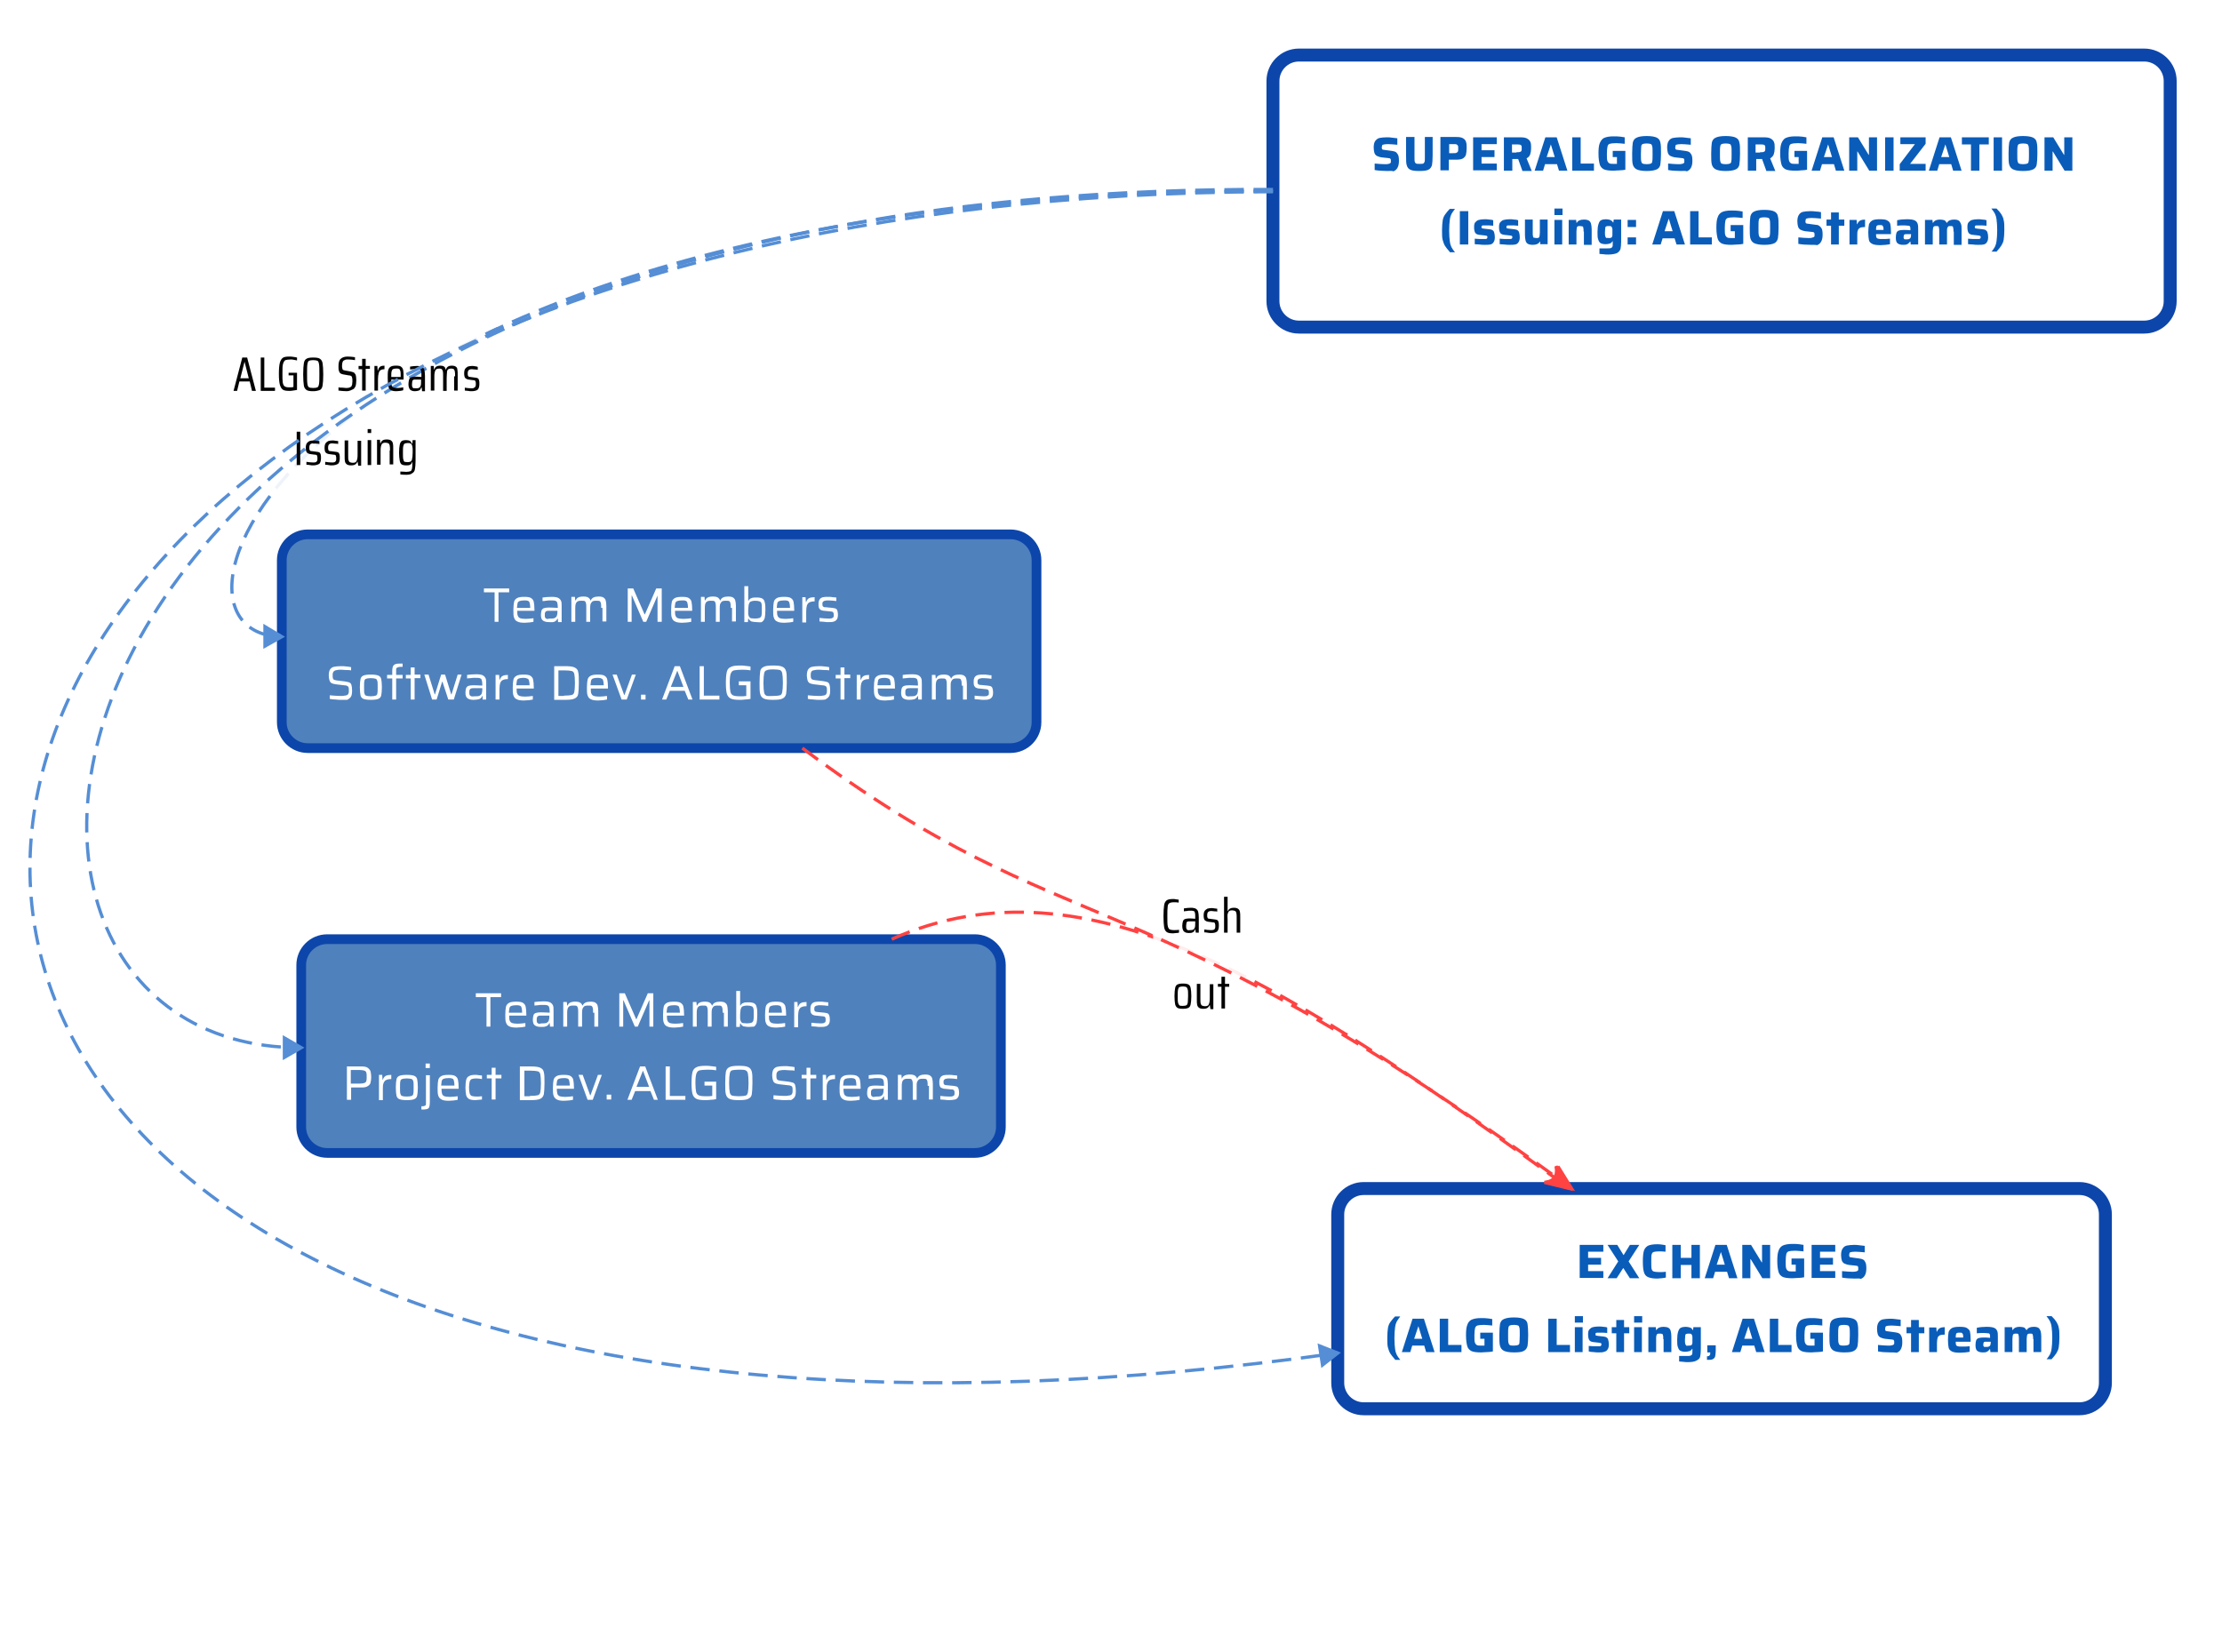 <?xml version="1.0" encoding="utf-8"?>
<!-- Generator: Adobe Illustrator 19.0.0, SVG Export Plug-In . SVG Version: 6.00 Build 0)  -->
<svg version="1.1" id="Layer_1" xmlns="http://www.w3.org/2000/svg" xmlns:xlink="http://www.w3.org/1999/xlink" x="0px" y="0px"
	 viewBox="517 -205 686 510" style="enable-background:new 517 -205 686 510;" xml:space="preserve">
<style type="text/css">
	.st0{fill:#FFFFFF;}
	.st1{clip-path:url(#SVGID_2_);fill:#FFFFFF;}
	.st2{clip-path:url(#SVGID_4_);fill:none;stroke:#0D46AA;stroke-width:4;}
	.st3{clip-path:url(#SVGID_6_);fill:#0A5CB9;}
	.st4{clip-path:url(#SVGID_8_);fill:#0A5CB9;}
	.st5{clip-path:url(#SVGID_10_);fill:#FFFFFF;}
	.st6{clip-path:url(#SVGID_12_);fill:none;stroke:#0D46AA;stroke-width:4;}
	.st7{clip-path:url(#SVGID_14_);fill:#0A5CB9;}
	.st8{clip-path:url(#SVGID_16_);fill:#0A5CB9;}
	.st9{clip-path:url(#SVGID_18_);fill:#4F81BD;}
	.st10{clip-path:url(#SVGID_20_);fill:none;stroke:#0D46AA;stroke-width:3;}
	.st11{clip-path:url(#SVGID_22_);fill:#FFFFFF;}
	.st12{clip-path:url(#SVGID_24_);fill:#FFFFFF;}
	.st13{clip-path:url(#SVGID_26_);fill:#4F81BD;}
	.st14{clip-path:url(#SVGID_28_);fill:none;stroke:#0D46AA;stroke-width:3;}
	.st15{clip-path:url(#SVGID_30_);fill:#FFFFFF;}
	.st16{clip-path:url(#SVGID_32_);fill:#FFFFFF;}
	.st17{clip-path:url(#SVGID_34_);fill:none;stroke:#558ED5;stroke-dasharray:6,3;}
	.st18{clip-path:url(#SVGID_36_);fill:#558ED5;}
	.st19{clip-path:url(#SVGID_38_);fill:none;stroke:#558ED5;}
	.st20{clip-path:url(#SVGID_40_);fill:none;stroke:#558ED5;stroke-dasharray:6,3;}
	.st21{clip-path:url(#SVGID_42_);fill:none;stroke:#558ED5;stroke-dasharray:6,3;}
	.st22{clip-path:url(#SVGID_44_);fill:none;stroke:#558ED5;stroke-dasharray:6,3;}
	.st23{clip-path:url(#SVGID_46_);fill:none;stroke:#558ED5;stroke-dasharray:6,3;}
	.st24{opacity:9.803922e-002;clip-path:url(#SVGID_48_);fill:none;stroke:#558ED5;stroke-dasharray:6,3;enable-background:new    ;}
	.st25{clip-path:url(#SVGID_50_);fill:#558ED5;}
	.st26{clip-path:url(#SVGID_52_);fill:none;stroke:#558ED5;}
	.st27{clip-path:url(#SVGID_54_);fill:#030303;}
	.st28{clip-path:url(#SVGID_56_);fill:#030303;}
	.st29{clip-path:url(#SVGID_58_);fill:none;stroke:#558ED5;stroke-dasharray:6,3;}
	.st30{clip-path:url(#SVGID_60_);fill:#558ED5;}
	.st31{clip-path:url(#SVGID_62_);fill:none;stroke:#558ED5;}
	.st32{clip-path:url(#SVGID_64_);fill:none;stroke:#FF4242;stroke-dasharray:6,3;}
	.st33{clip-path:url(#SVGID_66_);fill:#FF4242;}
	.st34{clip-path:url(#SVGID_68_);fill:none;stroke:#FF4242;}
	.st35{clip-path:url(#SVGID_70_);fill:none;stroke:#FF4242;stroke-dasharray:6,3;}
	.st36{clip-path:url(#SVGID_72_);fill:none;stroke:#FF4242;stroke-dasharray:6,3;}
	.st37{clip-path:url(#SVGID_74_);fill:none;stroke:#FF4242;stroke-dasharray:6,3;}
	.st38{clip-path:url(#SVGID_76_);fill:none;stroke:#FF4242;stroke-dasharray:6,3;}
	.st39{opacity:9.803922e-002;clip-path:url(#SVGID_78_);fill:none;stroke:#FF4242;stroke-dasharray:6,3;enable-background:new    ;}
	.st40{clip-path:url(#SVGID_80_);fill:#FF4242;}
	.st41{clip-path:url(#SVGID_82_);fill:none;stroke:#FF4242;}
	.st42{clip-path:url(#SVGID_84_);fill:#030303;}
	.st43{clip-path:url(#SVGID_86_);fill:#030303;}
</style>
<rect x="-845" y="-1234" class="st0" width="3176" height="2846"/>
<g>
	<defs>
		<rect id="SVGID_1_" x="907" y="-191" width="284" height="91"/>
	</defs>
	<clipPath id="SVGID_2_">
		<use xlink:href="#SVGID_1_"  style="overflow:visible;"/>
	</clipPath>
	<path class="st1" d="M918-188c-4.4,0-8,3.6-8,8v68c0,4.4,3.6,8,8,8h261c4.4,0,8-3.6,8-8v-68c0-4.4-3.6-8-8-8H918z"/>
</g>
<g>
	<defs>
		<rect id="SVGID_3_" x="907" y="-191" width="284" height="91"/>
	</defs>
	<clipPath id="SVGID_4_">
		<use xlink:href="#SVGID_3_"  style="overflow:visible;"/>
	</clipPath>
	<path class="st2" d="M918-188c-4.4,0-8,3.6-8,8v68c0,4.4,3.6,8,8,8h261c4.4,0,8-3.6,8-8v-68c0-4.4-3.6-8-8-8H918z"/>
</g>
<g>
	<defs>
		<rect id="SVGID_5_" x="938" y="-172" width="222" height="53"/>
	</defs>
	<clipPath id="SVGID_6_">
		<use xlink:href="#SVGID_5_"  style="overflow:visible;"/>
	</clipPath>
	<path class="st3" d="M945.3-152.2c-1.5,0-2.8-0.1-3.9-0.3v-2c1.2,0.1,2.3,0.2,3.1,0.2c0.5,0,0.9,0,1.1-0.1c0.3,0,0.4-0.1,0.6-0.2
		c0.1-0.1,0.2-0.2,0.2-0.3c0-0.1,0-0.3,0-0.5c0-0.3,0-0.4-0.1-0.5s-0.1-0.2-0.2-0.2s-0.3-0.1-0.6-0.1l-1.9-0.2
		c-0.7-0.1-1.2-0.3-1.6-0.5c-0.4-0.3-0.6-0.6-0.7-1c-0.1-0.4-0.2-0.9-0.2-1.6c0-0.9,0.2-1.6,0.5-2s0.8-0.8,1.3-0.9
		c0.6-0.1,1.3-0.2,2.1-0.2c0.6,0,1.2,0,1.7,0.1c0.5,0.1,1.1,0.1,1.7,0.2v2c-1.2-0.1-2.2-0.2-2.9-0.2c-0.8,0-1.3,0.1-1.6,0.2
		c-0.1,0.1-0.2,0.1-0.2,0.3c0,0.1-0.1,0.3-0.1,0.5c0,0.3,0,0.4,0.1,0.5c0,0.1,0.1,0.2,0.2,0.2c0.1,0,0.3,0.1,0.6,0.1l2.2,0.3
		c0.4,0.1,0.8,0.1,1.1,0.3c0.3,0.1,0.5,0.4,0.7,0.7c0.3,0.4,0.4,1.1,0.4,2.1c0,1-0.2,1.7-0.5,2.2c-0.3,0.5-0.7,0.8-1.2,1
		C946.8-152.3,946.1-152.2,945.3-152.2z M959.3-162.7v5.7c0,1.4-0.1,2.4-0.2,3c-0.2,0.6-0.5,1.1-1.1,1.4s-1.5,0.4-2.8,0.4
		c-1.3,0-2.2-0.1-2.8-0.4s-0.9-0.7-1.1-1.4c-0.2-0.6-0.2-1.6-0.2-3v-5.7h2.6v6.2c0,0.7,0,1.2,0.1,1.5s0.2,0.4,0.4,0.5
		s0.6,0.1,1.1,0.1c0.5,0,0.9,0,1.1-0.1s0.3-0.3,0.4-0.5s0.1-0.8,0.1-1.5v-6.2H959.3z M961.7-162.7h4.9c0.9,0,1.6,0.1,2.1,0.4
		c0.5,0.3,0.8,0.7,0.9,1.1c0.2,0.5,0.2,1.1,0.2,2c0,0.8-0.1,1.4-0.2,1.9c-0.1,0.5-0.5,0.9-0.9,1.2c-0.5,0.3-1.2,0.4-2.1,0.4h-2.3
		v3.3h-2.6V-162.7z M965.5-157.7c0.5,0,0.9,0,1.1-0.1c0.2-0.1,0.4-0.2,0.5-0.4c0.1-0.2,0.1-0.5,0.1-0.9s0-0.8-0.1-0.9
		c-0.1-0.2-0.2-0.3-0.4-0.4c-0.2-0.1-0.6-0.1-1.1-0.1h-1.2v2.8H965.5z M971.8-152.3v-10.3h7.3v2.1h-4.7v1.9h4v2.1h-4v2h4.7v2.1
		H971.8z M987-152.3l-1.3-3.6h-1.8v3.6h-2.6v-10.3h5c1,0,1.7,0.1,2.2,0.4c0.5,0.3,0.8,0.6,1,1.1c0.2,0.5,0.2,1.1,0.2,1.9
		c0,0.7-0.1,1.3-0.3,1.9s-0.6,0.9-1.1,1.2l1.6,3.9H987z M985.2-158c0.5,0,0.9,0,1.1-0.1c0.2-0.1,0.4-0.2,0.4-0.3
		c0.1-0.2,0.1-0.4,0.1-0.8c0-0.4,0-0.7-0.1-0.8c-0.1-0.2-0.2-0.3-0.4-0.3c-0.2-0.1-0.6-0.1-1.1-0.1h-1.4v2.5H985.2z M998.3-152.3
		l-0.6-2H994l-0.6,2h-2.6l3.3-10.3h3.5l3.3,10.3H998.3z M995.8-160.4L995.8-160.4l-1.3,3.9h2.5L995.8-160.4z M1002.4-152.3v-10.3
		h2.6v8.1h4.1v2.2H1002.4z M1014.9-156.4v-2h3.9v5.8c-0.5,0.1-1.1,0.2-1.8,0.2s-1.3,0.1-1.8,0.1c-1.3,0-2.3-0.1-3-0.4
		c-0.6-0.3-1.1-0.8-1.3-1.5c-0.2-0.7-0.4-1.8-0.4-3.4c0-1.4,0.1-2.5,0.4-3.2s0.7-1.3,1.3-1.6c0.7-0.3,1.6-0.5,2.9-0.5
		c0.7,0,1.5,0,2.2,0.1c0.7,0.1,1.2,0.2,1.3,0.2v2c-1.1-0.1-2-0.2-2.6-0.2c-1,0-1.7,0.1-2,0.2c-0.4,0.1-0.6,0.4-0.7,0.8
		c-0.1,0.4-0.2,1.2-0.2,2.2c0,1,0,1.7,0.1,2.1c0.1,0.4,0.3,0.7,0.6,0.9c0.3,0.2,0.8,0.2,1.4,0.2c0.4,0,0.7,0,1,0v-2.1H1014.9z
		 M1025.4-152.2c-1.5,0-2.5-0.2-3.1-0.5c-0.6-0.3-1-0.8-1.2-1.5c-0.2-0.7-0.2-1.8-0.2-3.4s0.1-2.7,0.2-3.4c0.2-0.7,0.5-1.2,1.2-1.5
		c0.6-0.3,1.6-0.5,3.1-0.5c1.4,0,2.5,0.2,3.1,0.5c0.6,0.3,1,0.8,1.1,1.5c0.2,0.7,0.2,1.8,0.2,3.4s-0.1,2.7-0.2,3.4
		c-0.1,0.7-0.5,1.2-1.1,1.5C1027.9-152.4,1026.8-152.2,1025.4-152.2z M1025.4-154.3c0.6,0,1.1-0.1,1.3-0.2c0.2-0.1,0.4-0.3,0.4-0.7
		c0.1-0.4,0.1-1.1,0.1-2.3s0-1.9-0.1-2.3c-0.1-0.4-0.2-0.6-0.4-0.7c-0.2-0.1-0.7-0.2-1.3-0.2c-0.7,0-1.1,0.1-1.3,0.2
		c-0.2,0.1-0.4,0.4-0.4,0.7s-0.1,1.1-0.1,2.3s0,1.9,0.1,2.3s0.2,0.6,0.4,0.7C1024.3-154.4,1024.7-154.3,1025.4-154.3z M1035.9-152.2
		c-1.5,0-2.8-0.1-3.9-0.3v-2c1.2,0.1,2.3,0.2,3.1,0.2c0.5,0,0.9,0,1.1-0.1c0.3,0,0.4-0.1,0.6-0.2c0.1-0.1,0.2-0.2,0.2-0.3
		c0-0.1,0-0.3,0-0.5c0-0.3,0-0.4-0.1-0.5c0-0.1-0.1-0.2-0.2-0.2c-0.1,0-0.3-0.1-0.6-0.1l-1.9-0.2c-0.7-0.1-1.2-0.3-1.6-0.5
		c-0.4-0.3-0.6-0.6-0.7-1c-0.1-0.4-0.2-0.9-0.2-1.6c0-0.9,0.2-1.6,0.5-2c0.3-0.5,0.8-0.8,1.3-0.9c0.6-0.1,1.3-0.2,2.1-0.2
		c0.6,0,1.2,0,1.7,0.1c0.5,0.1,1.1,0.1,1.7,0.2v2c-1.2-0.1-2.2-0.2-2.9-0.2c-0.8,0-1.3,0.1-1.6,0.2c-0.1,0.1-0.2,0.1-0.2,0.3
		c0,0.1-0.1,0.3-0.1,0.5c0,0.3,0,0.4,0.1,0.5c0,0.1,0.1,0.2,0.2,0.2c0.1,0,0.3,0.1,0.6,0.1l2.2,0.3c0.4,0.1,0.8,0.1,1.1,0.3
		c0.3,0.1,0.5,0.4,0.7,0.7c0.3,0.4,0.4,1.1,0.4,2.1c0,1-0.2,1.7-0.5,2.2c-0.3,0.5-0.7,0.8-1.2,1
		C1037.4-152.3,1036.7-152.2,1035.9-152.2z M1049.8-152.2c-1.5,0-2.5-0.2-3.1-0.5c-0.6-0.3-1-0.8-1.2-1.5c-0.2-0.7-0.2-1.8-0.2-3.4
		s0.1-2.7,0.2-3.4c0.2-0.7,0.5-1.2,1.2-1.5c0.6-0.3,1.6-0.5,3.1-0.5c1.4,0,2.5,0.2,3.1,0.5c0.6,0.3,1,0.8,1.1,1.5
		c0.2,0.7,0.2,1.8,0.2,3.4s-0.1,2.7-0.2,3.4c-0.1,0.7-0.5,1.2-1.1,1.5C1052.3-152.4,1051.2-152.2,1049.8-152.2z M1049.8-154.3
		c0.6,0,1.1-0.1,1.3-0.2c0.2-0.1,0.4-0.3,0.4-0.7c0.1-0.4,0.1-1.1,0.1-2.3s0-1.9-0.1-2.3c-0.1-0.4-0.2-0.6-0.4-0.7
		c-0.2-0.1-0.7-0.2-1.3-0.2c-0.7,0-1.1,0.1-1.3,0.2c-0.2,0.1-0.4,0.4-0.4,0.7c-0.1,0.4-0.1,1.1-0.1,2.3s0,1.9,0.1,2.3
		c0.1,0.4,0.2,0.6,0.4,0.7C1048.7-154.4,1049.1-154.3,1049.8-154.3z M1062.3-152.3l-1.3-3.6h-1.8v3.6h-2.6v-10.3h4.9
		c1,0,1.7,0.1,2.2,0.4c0.5,0.3,0.8,0.6,1,1.1c0.2,0.5,0.2,1.1,0.2,1.9c0,0.7-0.1,1.3-0.3,1.9c-0.2,0.5-0.6,0.9-1.1,1.2l1.6,3.9
		H1062.3z M1060.4-158c0.5,0,0.9,0,1.1-0.1c0.2-0.1,0.4-0.2,0.4-0.3c0.1-0.2,0.1-0.4,0.1-0.8c0-0.4,0-0.7-0.1-0.8
		c-0.1-0.2-0.2-0.3-0.4-0.3c-0.2-0.1-0.6-0.1-1.1-0.1h-1.4v2.5H1060.4z M1071-156.4v-2h3.9v5.8c-0.5,0.1-1.1,0.2-1.8,0.2
		c-0.7,0.1-1.3,0.1-1.8,0.1c-1.3,0-2.3-0.1-3-0.4c-0.6-0.3-1.1-0.8-1.3-1.5c-0.2-0.7-0.4-1.8-0.4-3.4c0-1.4,0.1-2.5,0.4-3.2
		s0.7-1.3,1.3-1.6c0.7-0.3,1.6-0.5,2.9-0.5c0.7,0,1.5,0,2.2,0.1c0.7,0.1,1.2,0.2,1.3,0.2v2c-1.1-0.1-2-0.2-2.6-0.2
		c-1,0-1.7,0.1-2,0.2c-0.4,0.1-0.6,0.4-0.7,0.8c-0.1,0.4-0.2,1.2-0.2,2.2c0,1,0,1.7,0.1,2.1s0.3,0.7,0.6,0.9s0.8,0.2,1.4,0.2
		c0.4,0,0.7,0,1,0v-2.1H1071z M1083.8-152.3l-0.6-2h-3.7l-0.6,2h-2.6l3.3-10.3h3.5l3.3,10.3H1083.8z M1081.4-160.4L1081.4-160.4
		l-1.3,3.9h2.5L1081.4-160.4z M1094.1-152.3l-3.6-5.9h-0.1v5.9h-2.5v-10.3h2.7l3.3,5.4h0.1v-5.4h2.5v10.3H1094.1z M1099-152.3v-10.3
		h2.6v10.3H1099z M1103.5-152.3v-2l4.7-6.2h-4.5v-2.1h7.8v2l-4.8,6.2h4.8v2.1H1103.5z M1120-152.3l-0.6-2h-3.7l-0.6,2h-2.6l3.3-10.3
		h3.5l3.3,10.3H1120z M1117.6-160.4L1117.6-160.4l-1.3,3.9h2.5L1117.6-160.4z M1125.5-152.3v-8.1h-2.8v-2.2h8.3v2.2h-2.9v8.1H1125.5
		z M1132.5-152.3v-10.3h2.6v10.3H1132.5z M1141.6-152.2c-1.5,0-2.5-0.2-3.1-0.5c-0.6-0.3-1-0.8-1.2-1.5c-0.2-0.7-0.2-1.8-0.2-3.4
		s0.1-2.7,0.2-3.4c0.2-0.7,0.5-1.2,1.2-1.5c0.6-0.3,1.6-0.5,3.1-0.5c1.4,0,2.5,0.2,3.1,0.5c0.6,0.3,1,0.8,1.1,1.5
		c0.2,0.7,0.2,1.8,0.2,3.4s-0.1,2.7-0.2,3.4c-0.1,0.7-0.5,1.2-1.1,1.5C1144.1-152.4,1143.1-152.2,1141.6-152.2z M1141.6-154.3
		c0.6,0,1.1-0.1,1.3-0.2c0.2-0.1,0.4-0.3,0.4-0.7c0.1-0.4,0.1-1.1,0.1-2.3s0-1.9-0.1-2.3c-0.1-0.4-0.2-0.6-0.4-0.7
		c-0.2-0.1-0.7-0.2-1.3-0.2c-0.7,0-1.1,0.1-1.3,0.2c-0.2,0.1-0.4,0.4-0.4,0.7c-0.1,0.4-0.1,1.1-0.1,2.3s0,1.9,0.1,2.3
		c0.1,0.4,0.2,0.6,0.4,0.7C1140.5-154.4,1141-154.3,1141.6-154.3z M1154.4-152.3l-3.6-5.9h-0.1v5.9h-2.5v-10.3h2.7l3.3,5.4h0.1v-5.4
		h2.5v10.3H1154.4z"/>
</g>
<g>
	<defs>
		<rect id="SVGID_7_" x="938" y="-172" width="222" height="53"/>
	</defs>
	<clipPath id="SVGID_8_">
		<use xlink:href="#SVGID_7_"  style="overflow:visible;"/>
	</clipPath>
	<path class="st4" d="M964.6-127.2c-0.7-0.8-1.2-1.4-1.5-1.9c-0.3-0.5-0.5-1.1-0.7-1.8c-0.2-0.7-0.2-1.7-0.2-3c0-1.3,0.1-2.3,0.2-3
		c0.1-0.7,0.4-1.4,0.7-1.8s0.8-1.1,1.5-1.8h1.6c-0.5,0.7-0.9,1.2-1.1,1.6c-0.2,0.4-0.4,1-0.5,1.8s-0.2,1.9-0.2,3.3
		c0,1.4,0.1,2.5,0.2,3.3s0.3,1.4,0.5,1.8c0.2,0.4,0.6,1,1.1,1.6H964.6z M967.7-129.5v-10.3h2.6v10.3H967.7z M975.4-129.4
		c-0.5,0-1,0-1.6-0.1c-0.6,0-1.1-0.1-1.5-0.1v-1.7c0.9,0.1,1.7,0.1,2.4,0.1c0.5,0,0.8,0,1,0c0.2,0,0.3-0.1,0.4-0.2s0.1-0.2,0.1-0.4
		c0-0.1,0-0.3-0.1-0.3c0-0.1-0.1-0.1-0.2-0.1c-0.1,0-0.3-0.1-0.5-0.1l-1.8-0.2c-0.6-0.1-1-0.3-1.2-0.7c-0.2-0.4-0.3-0.9-0.3-1.7
		c0-0.7,0.1-1.2,0.4-1.5c0.3-0.3,0.6-0.6,1.1-0.7c0.4-0.1,1-0.2,1.7-0.2c0.5,0,1,0,1.5,0.1c0.5,0,0.9,0.1,1.2,0.2v1.7
		c-0.8-0.1-1.6-0.1-2.2-0.1c-0.4,0-0.8,0-0.9,0c-0.2,0-0.3,0.1-0.4,0.1c-0.1,0.1-0.1,0.2-0.1,0.4c0,0.1,0,0.3,0,0.3s0.1,0.1,0.2,0.1
		c0.1,0,0.3,0.1,0.5,0.1l1.8,0.2c0.4,0.1,0.7,0.1,0.9,0.3c0.2,0.1,0.4,0.3,0.5,0.7s0.2,0.8,0.2,1.4c0,0.7-0.1,1.2-0.4,1.6
		c-0.2,0.4-0.6,0.6-1,0.7S976.1-129.4,975.4-129.4z M983.1-129.4c-0.5,0-1,0-1.6-0.1c-0.6,0-1.1-0.1-1.5-0.1v-1.7
		c0.9,0.1,1.7,0.1,2.4,0.1c0.5,0,0.8,0,1,0c0.2,0,0.3-0.1,0.4-0.2s0.1-0.2,0.1-0.4c0-0.1,0-0.3-0.1-0.3c0-0.1-0.1-0.1-0.2-0.1
		c-0.1,0-0.3-0.1-0.5-0.1l-1.8-0.2c-0.6-0.1-1-0.3-1.2-0.7c-0.2-0.4-0.3-0.9-0.3-1.7c0-0.7,0.1-1.2,0.4-1.5c0.3-0.3,0.6-0.6,1.1-0.7
		c0.4-0.1,1-0.2,1.7-0.2c0.5,0,1,0,1.5,0.1c0.5,0,0.9,0.1,1.2,0.2v1.7c-0.8-0.1-1.6-0.1-2.2-0.1c-0.4,0-0.8,0-0.9,0
		c-0.2,0-0.3,0.1-0.4,0.1c-0.1,0.1-0.1,0.2-0.1,0.4c0,0.1,0,0.3,0,0.3s0.1,0.1,0.2,0.1c0.1,0,0.3,0.1,0.5,0.1l1.8,0.2
		c0.4,0.1,0.7,0.1,0.9,0.3c0.2,0.1,0.4,0.3,0.5,0.7s0.2,0.8,0.2,1.4c0,0.7-0.1,1.2-0.4,1.6c-0.2,0.4-0.6,0.6-1,0.7
		S983.8-129.4,983.1-129.4z M992.5-130.4h-0.1c-0.4,0.7-1.1,1-2.2,1c-0.6,0-1.1-0.1-1.5-0.3c-0.3-0.2-0.6-0.5-0.7-1
		c-0.1-0.4-0.2-1-0.2-1.7v-4.8h2.4v4c0,0.6,0,0.9,0.1,1.2c0,0.2,0.1,0.4,0.3,0.4s0.4,0.1,0.7,0.1c0.3,0,0.6,0,0.7-0.1
		c0.2-0.1,0.3-0.3,0.3-0.5c0-0.2,0.1-0.6,0.1-1.1v-4h2.4v7.6h-2.3L992.5-130.4z M996.9-138.6v-2h2.5v2H996.9z M996.9-129.5v-7.6h2.4
		v7.6H996.9z M1005.9-133.5c0-0.6,0-0.9-0.1-1.2c0-0.2-0.1-0.4-0.3-0.4s-0.4-0.1-0.7-0.1c-0.3,0-0.6,0-0.7,0.1
		c-0.2,0.1-0.3,0.3-0.3,0.5c0,0.2-0.1,0.6-0.1,1.1v4h-2.4v-7.6h2.3l0.1,0.9h0.1c0.4-0.7,1.1-1,2.2-1c0.7,0,1.1,0.1,1.5,0.3
		c0.3,0.2,0.6,0.5,0.7,1c0.1,0.4,0.2,1,0.2,1.7v4.8h-2.4V-133.5z M1013.5-126.4c-0.5,0-1,0-1.5-0.1c-0.5,0-0.9-0.1-1.2-0.1v-1.7
		c0.8,0,1.5,0,2.1,0c0.7,0,1.2,0,1.4-0.1c0.3-0.1,0.4-0.2,0.5-0.4c0.1-0.2,0.1-0.6,0.1-1.1v-0.6h-0.1c-0.2,0.4-0.5,0.6-0.8,0.7
		c-0.3,0.1-0.8,0.2-1.3,0.2c-0.6,0-1.1-0.1-1.5-0.3c-0.4-0.2-0.6-0.6-0.8-1.2c-0.2-0.5-0.2-1.3-0.2-2.3s0.1-1.8,0.3-2.4
		c0.2-0.6,0.4-1,0.8-1.2c0.4-0.2,0.9-0.3,1.5-0.3c0.5,0,0.9,0.1,1.3,0.2c0.4,0.2,0.7,0.4,0.9,0.8h0.1l0.1-0.9h2.3v6.8
		c0,1-0.1,1.8-0.2,2.3c-0.2,0.5-0.5,0.9-1,1.2S1014.6-126.4,1013.5-126.4z M1013.7-131.5c0.3,0,0.5,0,0.7-0.1
		c0.2-0.1,0.3-0.2,0.3-0.4c0.1-0.1,0.1-0.3,0.1-0.5c0-0.2,0-0.5,0-0.9c0-0.4,0-0.6,0-0.8c0-0.2-0.1-0.4-0.1-0.5
		c-0.1-0.2-0.2-0.3-0.3-0.4c-0.1-0.1-0.4-0.1-0.7-0.1c-0.4,0-0.6,0-0.8,0.1c-0.2,0.1-0.3,0.2-0.3,0.5c0,0.2-0.1,0.7-0.1,1.3
		s0,1,0.1,1.3c0.1,0.2,0.2,0.4,0.3,0.5C1013.1-131.6,1013.4-131.5,1013.7-131.5z M1019.5-134.9v-2.2h2.6v2.2H1019.5z M1019.5-129.5
		v-2.2h2.6v2.2H1019.5z M1034.6-129.5l-0.6-1.9h-3.7l-0.6,1.9h-2.6l3.3-10.3h3.5l3.3,10.3H1034.6z M1032.2-137.5L1032.2-137.5
		l-1.3,3.9h2.5L1032.2-137.5z M1038.8-129.5v-10.3h2.6v8.1h4.1v2.2H1038.8z M1051.3-133.5v-2h3.9v5.8c-0.5,0.1-1.1,0.2-1.8,0.2
		s-1.3,0.1-1.8,0.1c-1.3,0-2.3-0.1-3-0.4c-0.6-0.3-1.1-0.8-1.3-1.5s-0.4-1.8-0.4-3.4c0-1.4,0.1-2.5,0.4-3.2c0.2-0.7,0.7-1.3,1.3-1.6
		s1.6-0.5,2.9-0.5c0.7,0,1.5,0,2.2,0.1c0.7,0.1,1.2,0.2,1.3,0.2v2c-1.1-0.1-2-0.2-2.6-0.2c-1,0-1.7,0.1-2,0.2s-0.6,0.4-0.7,0.8
		c-0.1,0.4-0.2,1.2-0.2,2.2c0,1,0,1.7,0.1,2.1c0.1,0.4,0.3,0.7,0.6,0.9c0.3,0.2,0.8,0.2,1.4,0.2c0.4,0,0.7,0,1,0v-2.1H1051.3z
		 M1061.7-129.4c-1.4,0-2.5-0.2-3.1-0.5c-0.6-0.3-1-0.8-1.2-1.5c-0.2-0.7-0.2-1.8-0.2-3.4c0-1.6,0.1-2.7,0.2-3.4
		c0.2-0.7,0.5-1.2,1.2-1.5c0.6-0.3,1.6-0.5,3.1-0.5s2.5,0.2,3.1,0.5c0.6,0.3,1,0.8,1.1,1.5c0.2,0.7,0.2,1.8,0.2,3.4
		c0,1.6-0.1,2.7-0.2,3.4c-0.2,0.7-0.5,1.2-1.1,1.5S1063.2-129.4,1061.7-129.4z M1061.7-131.5c0.6,0,1.1-0.1,1.3-0.2
		c0.2-0.1,0.4-0.3,0.4-0.7c0.1-0.4,0.1-1.1,0.1-2.3c0-1.1,0-1.9-0.1-2.3c-0.1-0.4-0.2-0.6-0.4-0.7s-0.7-0.2-1.3-0.2
		c-0.7,0-1.1,0.1-1.3,0.2s-0.4,0.4-0.4,0.7c-0.1,0.4-0.1,1.1-0.1,2.3c0,1.1,0,1.9,0.1,2.3c0.1,0.4,0.2,0.6,0.4,0.7
		C1060.6-131.5,1061.1-131.5,1061.7-131.5z M1076.1-129.4c-1.5,0-2.8-0.1-3.9-0.3v-2c1.2,0.1,2.3,0.2,3.1,0.2c0.5,0,0.9,0,1.1-0.1
		s0.4-0.1,0.6-0.2c0.1-0.1,0.2-0.2,0.2-0.3c0-0.1,0-0.3,0-0.5c0-0.3,0-0.4-0.1-0.5s-0.1-0.2-0.2-0.2c-0.1,0-0.3-0.1-0.6-0.1
		l-1.9-0.2c-0.7-0.1-1.2-0.3-1.6-0.5c-0.4-0.3-0.6-0.6-0.7-1s-0.2-0.9-0.2-1.6c0-0.9,0.2-1.6,0.5-2c0.3-0.5,0.8-0.8,1.3-0.9
		c0.6-0.1,1.3-0.2,2.1-0.2c0.6,0,1.2,0,1.7,0.1c0.5,0,1.1,0.1,1.7,0.2v2c-1.2-0.1-2.2-0.2-2.9-0.2c-0.8,0-1.3,0.1-1.6,0.2
		c-0.1,0.1-0.2,0.1-0.2,0.3c0,0.1-0.1,0.3-0.1,0.5c0,0.3,0,0.4,0.1,0.5c0,0.1,0.1,0.2,0.2,0.2c0.1,0,0.3,0.1,0.6,0.1l2.2,0.3
		c0.4,0,0.8,0.1,1.1,0.3s0.5,0.4,0.7,0.7c0.3,0.4,0.4,1.1,0.4,2.1c0,1-0.2,1.7-0.5,2.2s-0.7,0.8-1.2,1
		C1077.6-129.4,1076.9-129.4,1076.1-129.4z M1082.3-129.5v-5.8h-1.4v-1.9h1.4v-2.2h2.4v2.2h1.7v1.9h-1.7v5.8H1082.3z M1087.9-137.1
		h2.3l0.1,1.3h0.1c0.2-0.5,0.5-0.9,0.9-1.1c0.4-0.2,0.9-0.3,1.5-0.3v2.3c-0.7,0-1.1,0.1-1.5,0.2c-0.3,0.2-0.6,0.4-0.7,0.8
		c-0.2,0.4-0.2,0.9-0.2,1.6v2.8h-2.4V-137.1z M1100.8-132.7h-4.6c0,0.5,0,0.8,0.1,1c0.1,0.2,0.2,0.3,0.5,0.4
		c0.3,0.1,0.7,0.1,1.4,0.1c0.7,0,1.5,0,2.3-0.1v1.7c-0.3,0.1-0.7,0.1-1.3,0.2c-0.5,0-1.1,0.1-1.6,0.1c-1.2,0-2-0.1-2.6-0.4
		c-0.5-0.3-0.9-0.6-1-1.2c-0.1-0.5-0.2-1.3-0.2-2.4c0-1,0.1-1.8,0.2-2.4c0.2-0.5,0.5-0.9,1-1.2s1.3-0.4,2.4-0.4
		c1.1,0,1.9,0.1,2.3,0.4c0.5,0.3,0.8,0.6,0.9,1.1s0.2,1.3,0.2,2.4V-132.7z M1097.4-135.5c-0.4,0-0.6,0-0.8,0.1
		c-0.2,0.1-0.3,0.2-0.3,0.4c-0.1,0.2-0.1,0.5-0.1,1h2.3c0-0.5,0-0.8-0.1-1c-0.1-0.2-0.2-0.3-0.3-0.4
		C1098-135.5,1097.7-135.5,1097.4-135.5z M1104.5-129.4c-0.8,0-1.3-0.2-1.7-0.5c-0.4-0.4-0.5-0.9-0.5-1.8c0-0.6,0.1-1.1,0.2-1.4
		c0.1-0.3,0.4-0.6,0.7-0.7s0.8-0.2,1.5-0.2c0.5,0,1.2,0,2.1,0.1v-0.3c0-0.4,0-0.6-0.1-0.8s-0.2-0.3-0.5-0.3c-0.2,0-0.7-0.1-1.3-0.1
		c-0.8,0-1.5,0-2.2,0.1v-1.7c0.9-0.2,1.9-0.3,3-0.3c1.1,0,1.8,0.1,2.3,0.3s0.8,0.5,1,1s0.2,1.1,0.2,1.9v4.6h-2.3l-0.1-0.9h-0.1
		c-0.3,0.4-0.6,0.7-0.9,0.8C1105.5-129.4,1105-129.4,1104.5-129.4z M1105.7-131.1c0.3,0,0.5,0,0.7-0.1c0.2-0.1,0.3-0.2,0.4-0.3
		c0.1-0.2,0.2-0.5,0.2-0.9v-0.3h-1.4c-0.3,0-0.5,0-0.6,0.1c-0.1,0-0.2,0.1-0.2,0.2c0,0.1-0.1,0.3-0.1,0.6c0,0.2,0,0.4,0.1,0.5
		s0.1,0.2,0.3,0.2S1105.3-131.1,1105.7-131.1z M1120.1-133.5c0-0.5,0-0.9-0.1-1.2c0-0.2-0.1-0.4-0.2-0.4c-0.1-0.1-0.3-0.1-0.6-0.1
		c-0.3,0-0.5,0-0.7,0.1c-0.1,0.1-0.2,0.3-0.3,0.5s-0.1,0.6-0.1,1.1v4h-2.4v-4c0-0.5,0-0.9-0.1-1.2c0-0.2-0.1-0.4-0.2-0.4
		c-0.1-0.1-0.3-0.1-0.6-0.1c-0.3,0-0.5,0-0.7,0.1s-0.2,0.3-0.3,0.5c0,0.2-0.1,0.6-0.1,1.1v4h-2.4v-7.6h2.3l0.1,0.9h0.1
		c0.4-0.7,1.1-1,2.1-1c0.6,0,1,0.1,1.4,0.2c0.3,0.2,0.5,0.4,0.7,0.8h0.1c0.4-0.7,1.1-1,2.2-1c0.6,0,1.1,0.1,1.4,0.3
		c0.3,0.2,0.5,0.5,0.7,1s0.2,1,0.2,1.7v4.8h-2.4V-133.5z M1127.7-129.4c-0.5,0-1,0-1.6-0.1c-0.6,0-1.1-0.1-1.5-0.1v-1.7
		c0.9,0.1,1.7,0.1,2.4,0.1c0.5,0,0.8,0,1,0c0.2,0,0.3-0.1,0.4-0.2c0.1-0.1,0.1-0.2,0.1-0.4c0-0.1,0-0.3-0.1-0.3s-0.1-0.1-0.2-0.1
		c-0.1,0-0.3-0.1-0.5-0.1l-1.8-0.2c-0.6-0.1-1-0.3-1.2-0.7s-0.3-0.9-0.3-1.7c0-0.7,0.1-1.2,0.4-1.5c0.3-0.3,0.6-0.6,1.1-0.7
		c0.4-0.1,1-0.2,1.7-0.2c0.5,0,1,0,1.5,0.1c0.5,0,0.9,0.1,1.2,0.2v1.7c-0.8-0.1-1.6-0.1-2.2-0.1c-0.4,0-0.8,0-0.9,0
		c-0.2,0-0.3,0.1-0.4,0.1c-0.1,0.1-0.1,0.2-0.1,0.4c0,0.1,0,0.3,0,0.3s0.1,0.1,0.2,0.1s0.3,0.1,0.5,0.1l1.8,0.2
		c0.4,0.1,0.7,0.1,0.9,0.3s0.4,0.3,0.5,0.7s0.2,0.8,0.2,1.4c0,0.7-0.1,1.2-0.4,1.6c-0.2,0.4-0.6,0.6-1,0.7
		S1128.4-129.4,1127.7-129.4z M1131.8-127.2c0.5-0.7,0.9-1.2,1.1-1.6c0.2-0.4,0.4-1,0.5-1.8s0.2-1.9,0.2-3.3c0-1.4-0.1-2.5-0.2-3.3
		s-0.3-1.4-0.5-1.8c-0.2-0.4-0.6-1-1.1-1.6h1.6c0.7,0.7,1.2,1.3,1.5,1.8c0.3,0.5,0.6,1.1,0.7,1.8c0.2,0.7,0.2,1.7,0.2,3
		c0,1.3-0.1,2.3-0.2,3c-0.1,0.7-0.4,1.3-0.7,1.8c-0.3,0.5-0.8,1.1-1.5,1.9H1131.8z"/>
</g>
<g>
	<defs>
		<rect id="SVGID_9_" x="927" y="159" width="244" height="75"/>
	</defs>
	<clipPath id="SVGID_10_">
		<use xlink:href="#SVGID_9_"  style="overflow:visible;"/>
	</clipPath>
	<path class="st5" d="M938,162c-4.4,0-8,3.6-8,8v52c0,4.4,3.6,8,8,8h221c4.4,0,8-3.6,8-8v-52c0-4.4-3.6-8-8-8H938z"/>
</g>
<g>
	<defs>
		<rect id="SVGID_11_" x="927" y="159" width="244" height="75"/>
	</defs>
	<clipPath id="SVGID_12_">
		<use xlink:href="#SVGID_11_"  style="overflow:visible;"/>
	</clipPath>
	<path class="st6" d="M938,162c-4.4,0-8,3.6-8,8v52c0,4.4,3.6,8,8,8h221c4.4,0,8-3.6,8-8v-52c0-4.4-3.6-8-8-8H938z"/>
</g>
<g>
	<defs>
		<rect id="SVGID_13_" x="942" y="170" width="214" height="53"/>
	</defs>
	<clipPath id="SVGID_14_">
		<use xlink:href="#SVGID_13_"  style="overflow:visible;"/>
	</clipPath>
	<path class="st7" d="M1004.7,189.7v-10.3h7.3v2.1h-4.7v1.9h4v2.1h-4v2h4.7v2.1H1004.7z M1020.2,189.7l-2-3.1h-0.1l-2,3.1h-2.8
		l3.3-5.2l-3.3-5.1h3l1.9,3.1h0.1l1.9-3.1h2.9l-3.3,5.1l3.3,5.2H1020.2z M1031.3,189.5c-0.3,0.1-0.8,0.1-1.3,0.2
		c-0.5,0-1,0.1-1.4,0.1c-1.3,0-2.3-0.2-2.9-0.5c-0.6-0.3-1-0.8-1.2-1.6c-0.2-0.7-0.3-1.8-0.3-3.2c0-1.4,0.1-2.5,0.3-3.2
		c0.2-0.7,0.6-1.2,1.2-1.6c0.6-0.3,1.6-0.5,2.9-0.5c0.4,0,0.9,0,1.4,0.1s0.9,0.1,1.2,0.2v2c-1-0.1-1.7-0.1-2-0.1
		c-0.8,0-1.4,0.1-1.7,0.2s-0.5,0.4-0.6,0.8s-0.1,1.1-0.1,2.2c0,1.1,0,1.8,0.1,2.2c0.1,0.4,0.3,0.7,0.6,0.8s0.9,0.2,1.7,0.2
		c0.7,0,1.4,0,2.1-0.1V189.5z M1039.2,189.7v-4.1h-3.3v4.1h-2.6v-10.3h2.6v4h3.3v-4h2.6v10.3H1039.2z M1050.8,189.7l-0.6-2h-3.7
		l-0.6,2h-2.6l3.3-10.3h3.5l3.3,10.3H1050.8z M1048.3,181.6L1048.3,181.6l-1.3,3.9h2.5L1048.3,181.6z M1061.1,189.7l-3.6-5.9h-0.1
		v5.9h-2.5v-10.3h2.7l3.3,5.4h0.1v-5.4h2.5v10.3H1061.1z M1070.1,185.6v-2h3.9v5.8c-0.5,0.1-1.1,0.2-1.8,0.2s-1.3,0.1-1.8,0.1
		c-1.3,0-2.3-0.1-3-0.4c-0.6-0.3-1.1-0.8-1.3-1.5s-0.4-1.8-0.4-3.4c0-1.4,0.1-2.5,0.4-3.2c0.2-0.7,0.7-1.3,1.3-1.6
		c0.7-0.3,1.6-0.5,2.9-0.5c0.7,0,1.5,0,2.2,0.1c0.7,0.1,1.2,0.2,1.3,0.2v2c-1.1-0.1-2-0.2-2.6-0.2c-1,0-1.7,0.1-2,0.2
		s-0.6,0.4-0.7,0.8s-0.2,1.2-0.2,2.2c0,1,0,1.7,0.1,2.1c0.1,0.4,0.3,0.7,0.6,0.9c0.3,0.2,0.8,0.2,1.4,0.2c0.4,0,0.7,0,1,0v-2.1
		H1070.1z M1076.3,189.7v-10.3h7.3v2.1h-4.7v1.9h4v2.1h-4v2h4.7v2.1H1076.3z M1089.6,189.8c-1.5,0-2.8-0.1-3.9-0.3v-2
		c1.2,0.1,2.3,0.2,3.1,0.2c0.5,0,0.9,0,1.1-0.1c0.3,0,0.4-0.1,0.6-0.2c0.1-0.1,0.2-0.2,0.2-0.3c0-0.1,0-0.3,0-0.5
		c0-0.3,0-0.4-0.1-0.5c0-0.1-0.1-0.2-0.2-0.2c-0.1,0-0.3-0.1-0.6-0.1l-1.9-0.2c-0.7-0.1-1.2-0.3-1.6-0.5c-0.4-0.3-0.6-0.6-0.7-1
		c-0.1-0.4-0.2-0.9-0.2-1.6c0-0.9,0.2-1.6,0.5-2c0.3-0.5,0.8-0.8,1.3-0.9c0.6-0.1,1.3-0.2,2.1-0.2c0.6,0,1.2,0,1.7,0.1
		c0.5,0.1,1.1,0.1,1.7,0.2v2c-1.2-0.1-2.2-0.2-2.9-0.2c-0.8,0-1.3,0.1-1.6,0.2c-0.1,0.1-0.2,0.1-0.2,0.3c0,0.1-0.1,0.3-0.1,0.5
		c0,0.3,0,0.4,0.1,0.5c0,0.1,0.1,0.2,0.2,0.2c0.1,0,0.3,0.1,0.6,0.1l2.2,0.3c0.4,0.1,0.8,0.1,1.1,0.3c0.3,0.1,0.5,0.3,0.7,0.7
		c0.3,0.4,0.4,1.1,0.4,2.1c0,1-0.2,1.7-0.5,2.2s-0.7,0.8-1.2,1C1091.1,189.7,1090.4,189.8,1089.6,189.8z"/>
</g>
<g>
	<defs>
		<rect id="SVGID_15_" x="942" y="170" width="214" height="53"/>
	</defs>
	<clipPath id="SVGID_16_">
		<use xlink:href="#SVGID_15_"  style="overflow:visible;"/>
	</clipPath>
	<path class="st8" d="M947.7,214.8c-0.7-0.8-1.2-1.4-1.5-1.9c-0.3-0.5-0.5-1.1-0.7-1.8c-0.2-0.7-0.2-1.7-0.2-3s0.1-2.3,0.2-3
		c0.1-0.7,0.4-1.4,0.7-1.8s0.8-1.1,1.5-1.8h1.6c-0.5,0.7-0.9,1.2-1.1,1.6c-0.2,0.4-0.4,1-0.5,1.8c-0.1,0.8-0.2,1.9-0.2,3.3
		c0,1.4,0.1,2.5,0.2,3.3s0.3,1.4,0.5,1.8s0.6,1,1.1,1.6H947.7z M957.3,212.5l-0.6-2H953l-0.6,2h-2.6l3.3-10.3h3.5l3.3,10.3H957.3z
		 M954.9,204.5L954.9,204.5l-1.3,3.9h2.5L954.9,204.5z M961.5,212.5v-10.3h2.6v8.1h4.1v2.2H961.5z M974,208.5v-2h3.9v5.8
		c-0.5,0.1-1.1,0.2-1.8,0.2s-1.3,0.1-1.8,0.1c-1.3,0-2.3-0.1-3-0.4c-0.6-0.3-1.1-0.8-1.3-1.5s-0.4-1.8-0.4-3.4
		c0-1.4,0.1-2.5,0.4-3.2c0.2-0.7,0.7-1.3,1.3-1.6c0.7-0.3,1.6-0.5,2.9-0.5c0.7,0,1.5,0,2.2,0.1c0.7,0.1,1.2,0.2,1.3,0.2v2
		c-1.1-0.1-2-0.2-2.6-0.2c-1,0-1.7,0.1-2,0.2s-0.6,0.4-0.7,0.8s-0.2,1.2-0.2,2.2c0,1,0,1.7,0.1,2.1c0.1,0.4,0.3,0.7,0.6,0.9
		s0.8,0.2,1.4,0.2c0.4,0,0.7,0,1,0v-2.1H974z M984.4,212.6c-1.5,0-2.5-0.2-3.1-0.5c-0.6-0.3-1-0.8-1.2-1.5c-0.2-0.7-0.2-1.8-0.2-3.4
		c0-1.6,0.1-2.7,0.2-3.4c0.2-0.7,0.5-1.2,1.2-1.5s1.6-0.5,3.1-0.5s2.5,0.2,3.1,0.5s1,0.8,1.1,1.5c0.1,0.7,0.2,1.8,0.2,3.4
		c0,1.6-0.1,2.7-0.2,3.4c-0.2,0.7-0.5,1.2-1.1,1.5C986.9,212.5,985.9,212.6,984.4,212.6z M984.4,210.5c0.6,0,1.1-0.1,1.3-0.2
		c0.2-0.1,0.4-0.3,0.4-0.7s0.1-1.1,0.1-2.3c0-1.1,0-1.9-0.1-2.3c-0.1-0.4-0.2-0.6-0.4-0.7c-0.2-0.1-0.7-0.2-1.3-0.2
		c-0.7,0-1.1,0.1-1.3,0.2c-0.2,0.1-0.4,0.4-0.4,0.7c-0.1,0.4-0.1,1.1-0.1,2.3c0,1.1,0,1.9,0.1,2.3c0.1,0.4,0.2,0.6,0.4,0.7
		C983.3,210.5,983.8,210.5,984.4,210.5z M995,212.5v-10.3h2.6v8.1h4.1v2.2H995z M1003.2,203.4v-2h2.5v2H1003.2z M1003.2,212.5v-7.7
		h2.4v7.7H1003.2z M1010.6,212.6c-0.5,0-1,0-1.6-0.1c-0.6,0-1.1-0.1-1.5-0.2v-1.7c0.9,0.1,1.7,0.1,2.4,0.1c0.5,0,0.8,0,1,0
		s0.3-0.1,0.4-0.2c0.1-0.1,0.1-0.2,0.1-0.4c0-0.1,0-0.3-0.1-0.3c0-0.1-0.1-0.1-0.2-0.1c-0.1,0-0.3-0.1-0.5-0.1l-1.8-0.2
		c-0.6-0.1-1-0.3-1.2-0.7c-0.2-0.4-0.3-0.9-0.3-1.7c0-0.7,0.1-1.2,0.4-1.5c0.3-0.3,0.6-0.6,1.1-0.7c0.4-0.1,1-0.2,1.7-0.2
		c0.5,0,1,0,1.5,0.1c0.5,0,0.9,0.1,1.2,0.2v1.7c-0.8-0.1-1.6-0.1-2.2-0.1c-0.4,0-0.8,0-0.9,0c-0.2,0-0.3,0.1-0.4,0.1
		s-0.1,0.2-0.1,0.4c0,0.2,0,0.3,0,0.3s0.1,0.1,0.2,0.1c0.1,0,0.3,0.1,0.5,0.1l1.8,0.2c0.4,0.1,0.7,0.1,0.9,0.3
		c0.2,0.1,0.4,0.3,0.5,0.7s0.2,0.8,0.2,1.4c0,0.7-0.1,1.2-0.4,1.6c-0.2,0.4-0.6,0.6-1,0.7C1011.8,212.6,1011.3,212.6,1010.6,212.6z
		 M1016,212.5v-5.8h-1.4v-1.9h1.4v-2.2h2.4v2.2h1.6v1.9h-1.6v5.8H1016z M1021.5,203.4v-2h2.5v2H1021.5z M1021.5,212.5v-7.7h2.4v7.7
		H1021.5z M1030.5,208.5c0-0.6,0-1-0.1-1.2c0-0.2-0.1-0.4-0.3-0.4c-0.1-0.1-0.4-0.1-0.7-0.1c-0.3,0-0.6,0-0.7,0.1
		c-0.2,0.1-0.3,0.3-0.3,0.5c-0.1,0.2-0.1,0.6-0.1,1.1v4h-2.4v-7.7h2.3l0.1,0.9h0.1c0.4-0.7,1.1-1,2.2-1c0.6,0,1.1,0.1,1.5,0.3
		c0.3,0.2,0.6,0.5,0.7,1c0.1,0.4,0.2,1,0.2,1.7v4.8h-2.4V208.5z M1038.1,215.6c-0.5,0-1,0-1.5-0.1c-0.5,0-0.9-0.1-1.2-0.1v-1.7
		c0.8,0,1.5,0,2.1,0c0.7,0,1.2,0,1.4-0.1c0.3-0.1,0.4-0.2,0.5-0.4c0.1-0.2,0.1-0.6,0.1-1.1v-0.6h-0.1c-0.2,0.4-0.5,0.6-0.8,0.7
		c-0.4,0.1-0.8,0.2-1.3,0.2c-0.6,0-1.1-0.1-1.5-0.3c-0.4-0.2-0.6-0.6-0.8-1.2c-0.2-0.5-0.2-1.3-0.2-2.3c0-1,0.1-1.8,0.3-2.4
		s0.4-1,0.8-1.2c0.4-0.2,0.9-0.3,1.5-0.3c0.5,0,0.9,0.1,1.3,0.2s0.7,0.4,0.9,0.8h0.1l0.1-0.9h2.3v6.8c0,1-0.1,1.8-0.2,2.3
		s-0.5,0.9-1.1,1.2C1040.1,215.5,1039.2,215.6,1038.1,215.6z M1038.4,210.5c0.3,0,0.5,0,0.7-0.1c0.2-0.1,0.3-0.2,0.3-0.4
		c0.1-0.1,0.1-0.3,0.1-0.5c0-0.2,0-0.5,0-0.9c0-0.4,0-0.6,0-0.8c0-0.2-0.1-0.4-0.1-0.5c-0.1-0.2-0.2-0.3-0.3-0.4
		c-0.1-0.1-0.4-0.1-0.7-0.1c-0.4,0-0.6,0-0.8,0.1c-0.2,0.1-0.3,0.2-0.3,0.5c0,0.2-0.1,0.7-0.1,1.3c0,0.6,0,1,0.1,1.3
		c0.1,0.2,0.2,0.4,0.3,0.5S1038,210.5,1038.4,210.5z M1043.9,213.8c0.3,0,0.5,0,0.7-0.1c0.1-0.1,0.2-0.2,0.3-0.3
		c0.1-0.1,0.1-0.4,0.1-0.6v-0.2h-0.9v-2.2h2.6v1.7c0,0.8-0.1,1.4-0.2,1.8s-0.4,0.6-0.7,0.8c-0.4,0.2-1,0.2-1.8,0.2V213.8z
		 M1059.2,212.5l-0.6-2h-3.7l-0.6,2h-2.6l3.3-10.3h3.5l3.3,10.3H1059.2z M1056.8,204.5L1056.8,204.5l-1.3,3.9h2.5L1056.8,204.5z
		 M1063.4,212.5v-10.3h2.6v8.1h4.1v2.2H1063.4z M1075.9,208.5v-2h3.9v5.8c-0.5,0.1-1.1,0.2-1.8,0.2s-1.3,0.1-1.8,0.1
		c-1.3,0-2.3-0.1-3-0.4c-0.6-0.3-1.1-0.8-1.3-1.5s-0.4-1.8-0.4-3.4c0-1.4,0.1-2.5,0.4-3.2c0.2-0.7,0.7-1.3,1.3-1.6
		c0.7-0.3,1.6-0.5,2.9-0.5c0.7,0,1.5,0,2.2,0.1c0.7,0.1,1.2,0.2,1.3,0.2v2c-1.1-0.1-2-0.2-2.6-0.2c-1,0-1.7,0.1-2,0.2
		s-0.6,0.4-0.7,0.8s-0.2,1.2-0.2,2.2c0,1,0,1.7,0.1,2.1c0.1,0.4,0.3,0.7,0.6,0.9c0.3,0.2,0.8,0.2,1.4,0.2c0.4,0,0.7,0,1,0v-2.1
		H1075.9z M1086.3,212.6c-1.4,0-2.5-0.2-3.1-0.5c-0.6-0.3-1-0.8-1.2-1.5c-0.2-0.7-0.2-1.8-0.2-3.4c0-1.6,0.1-2.7,0.2-3.4
		c0.2-0.7,0.5-1.2,1.2-1.5s1.6-0.5,3.1-0.5s2.5,0.2,3.1,0.5s1,0.8,1.1,1.5c0.2,0.7,0.2,1.8,0.2,3.4c0,1.6-0.1,2.7-0.2,3.4
		c-0.2,0.7-0.5,1.2-1.1,1.5C1088.8,212.5,1087.8,212.6,1086.3,212.6z M1086.3,210.5c0.6,0,1.1-0.1,1.3-0.2c0.2-0.1,0.4-0.3,0.4-0.7
		s0.1-1.1,0.1-2.3c0-1.1,0-1.9-0.1-2.3c-0.1-0.4-0.2-0.6-0.4-0.7s-0.7-0.2-1.3-0.2c-0.7,0-1.1,0.1-1.3,0.2s-0.4,0.4-0.4,0.7
		c-0.1,0.4-0.1,1.1-0.1,2.3c0,1.1,0,1.9,0.1,2.3c0.1,0.4,0.2,0.6,0.4,0.7C1085.3,210.5,1085.7,210.5,1086.3,210.5z M1100.7,212.6
		c-1.5,0-2.8-0.1-3.9-0.3v-2c1.2,0.1,2.3,0.2,3.1,0.2c0.5,0,0.9,0,1.1-0.1c0.3,0,0.4-0.1,0.6-0.2c0.1-0.1,0.2-0.2,0.2-0.3
		c0-0.1,0-0.3,0-0.5c0-0.3,0-0.4-0.1-0.5c0-0.1-0.1-0.2-0.2-0.2c-0.1,0-0.3-0.1-0.6-0.1l-1.9-0.2c-0.7-0.1-1.2-0.3-1.6-0.5
		c-0.4-0.3-0.6-0.6-0.7-1c-0.1-0.4-0.2-0.9-0.2-1.6c0-0.9,0.2-1.6,0.5-2c0.3-0.5,0.8-0.8,1.3-0.9c0.6-0.1,1.3-0.2,2.1-0.2
		c0.6,0,1.2,0,1.7,0.1c0.5,0.1,1.1,0.1,1.7,0.2v2c-1.2-0.1-2.2-0.2-2.9-0.2c-0.8,0-1.3,0.1-1.6,0.2c-0.1,0.1-0.2,0.1-0.2,0.3
		c0,0.1-0.1,0.3-0.1,0.5c0,0.3,0,0.4,0.1,0.5c0,0.1,0.1,0.2,0.2,0.2c0.1,0,0.3,0.1,0.6,0.1l2.2,0.3c0.4,0.1,0.8,0.1,1.1,0.3
		c0.3,0.1,0.5,0.3,0.7,0.7c0.3,0.4,0.4,1.1,0.4,2.1c0,1-0.2,1.7-0.5,2.2s-0.7,0.8-1.2,1C1102.2,212.6,1101.6,212.6,1100.7,212.6z
		 M1107,212.5v-5.8h-1.4v-1.9h1.4v-2.2h2.4v2.2h1.7v1.9h-1.7v5.8H1107z M1112.5,204.9h2.3l0.1,1.3h0.1c0.2-0.5,0.5-0.9,0.9-1.1
		c0.4-0.2,0.9-0.3,1.5-0.3v2.3c-0.7,0-1.1,0.1-1.5,0.2c-0.3,0.2-0.6,0.4-0.7,0.8s-0.2,0.9-0.2,1.6v2.8h-2.4V204.9z M1125.4,209.3
		h-4.6c0,0.5,0,0.8,0.1,1c0.1,0.2,0.2,0.3,0.5,0.4c0.3,0.1,0.7,0.1,1.4,0.1c0.7,0,1.5,0,2.3-0.1v1.7c-0.3,0.1-0.7,0.1-1.3,0.2
		c-0.5,0-1.1,0.1-1.6,0.1c-1.2,0-2-0.1-2.6-0.4c-0.5-0.3-0.9-0.6-1-1.2c-0.1-0.5-0.2-1.3-0.2-2.4c0-1,0.1-1.8,0.2-2.4
		c0.2-0.5,0.5-0.9,1-1.2c0.5-0.3,1.3-0.4,2.4-0.4c1.1,0,1.9,0.1,2.3,0.4s0.8,0.6,0.9,1.1c0.1,0.5,0.2,1.3,0.2,2.4V209.3z
		 M1122,206.5c-0.4,0-0.6,0-0.8,0.1c-0.2,0.1-0.3,0.2-0.3,0.4c-0.1,0.2-0.1,0.5-0.1,1h2.3c0-0.5,0-0.8-0.1-1
		c-0.1-0.2-0.2-0.3-0.3-0.4C1122.6,206.5,1122.3,206.5,1122,206.5z M1129.1,212.6c-0.8,0-1.3-0.2-1.7-0.5c-0.4-0.4-0.5-1-0.5-1.8
		c0-0.6,0.1-1.1,0.2-1.4c0.1-0.3,0.4-0.6,0.7-0.7s0.8-0.2,1.5-0.2c0.5,0,1.2,0,2.1,0.1v-0.3c0-0.4,0-0.6-0.1-0.8s-0.2-0.3-0.5-0.3
		c-0.2,0-0.7-0.1-1.3-0.1c-0.8,0-1.5,0-2.2,0.1V205c0.9-0.2,1.9-0.3,3-0.3c1.1,0,1.8,0.1,2.3,0.3s0.8,0.5,1,1
		c0.2,0.4,0.2,1.1,0.2,1.9v4.6h-2.3l-0.1-0.9h-0.1c-0.3,0.4-0.6,0.7-0.9,0.8C1130.1,212.6,1129.6,212.6,1129.1,212.6z M1130.3,210.9
		c0.3,0,0.5,0,0.7-0.1s0.3-0.2,0.4-0.3c0.1-0.2,0.2-0.5,0.2-0.9v-0.3h-1.4c-0.3,0-0.5,0-0.6,0.1c-0.1,0-0.2,0.1-0.2,0.2
		c0,0.1-0.1,0.3-0.1,0.6c0,0.2,0,0.4,0.1,0.5c0.1,0.1,0.1,0.2,0.3,0.2C1129.7,210.9,1129.9,210.9,1130.3,210.9z M1144.7,208.5
		c0-0.6,0-0.9-0.1-1.2c0-0.2-0.1-0.4-0.2-0.4c-0.1-0.1-0.3-0.1-0.6-0.1c-0.3,0-0.5,0-0.7,0.1s-0.2,0.3-0.3,0.5
		c0,0.2-0.1,0.6-0.1,1.1v4h-2.4v-4c0-0.6,0-0.9-0.1-1.2c0-0.2-0.1-0.4-0.2-0.4c-0.1-0.1-0.3-0.1-0.6-0.1c-0.3,0-0.5,0-0.7,0.1
		s-0.2,0.3-0.3,0.5c0,0.2-0.1,0.6-0.1,1.1v4h-2.4v-7.7h2.3l0.1,0.9h0.1c0.4-0.7,1.1-1,2.1-1c0.6,0,1,0.1,1.4,0.2
		c0.3,0.2,0.5,0.4,0.7,0.8h0.1c0.4-0.7,1.1-1,2.2-1c0.6,0,1.1,0.1,1.4,0.3c0.3,0.2,0.5,0.5,0.7,1c0.1,0.4,0.2,1,0.2,1.7v4.8h-2.4
		V208.5z M1148.8,214.8c0.5-0.7,0.9-1.2,1.1-1.6s0.4-1,0.5-1.8s0.2-1.9,0.2-3.3c0-1.4-0.1-2.5-0.2-3.3c-0.1-0.8-0.3-1.4-0.5-1.8
		c-0.2-0.4-0.6-1-1.1-1.6h1.6c0.7,0.7,1.2,1.3,1.5,1.8c0.3,0.5,0.6,1.1,0.7,1.8c0.2,0.7,0.2,1.7,0.2,3s-0.1,2.3-0.2,3
		c-0.1,0.7-0.4,1.3-0.7,1.8c-0.3,0.5-0.8,1.1-1.5,1.9H1148.8z"/>
</g>
<g>
	<defs>
		<rect id="SVGID_17_" x="601" y="-43" width="240" height="73"/>
	</defs>
	<clipPath id="SVGID_18_">
		<use xlink:href="#SVGID_17_"  style="overflow:visible;"/>
	</clipPath>
	<path class="st9" d="M612-40c-4.4,0-8,3.6-8,8v50c0,4.4,3.6,8,8,8h217c4.4,0,8-3.6,8-8v-50c0-4.4-3.6-8-8-8H612z"/>
</g>
<g>
	<defs>
		<rect id="SVGID_19_" x="601" y="-43" width="240" height="73"/>
	</defs>
	<clipPath id="SVGID_20_">
		<use xlink:href="#SVGID_19_"  style="overflow:visible;"/>
	</clipPath>
	<path class="st10" d="M612-40c-4.4,0-8,3.6-8,8v50c0,4.4,3.6,8,8,8h217c4.4,0,8-3.6,8-8v-50c0-4.4-3.6-8-8-8H612z"/>
</g>
<g>
	<defs>
		<rect id="SVGID_21_" x="615" y="-33" width="212" height="53"/>
	</defs>
	<clipPath id="SVGID_22_">
		<use xlink:href="#SVGID_21_"  style="overflow:visible;"/>
	</clipPath>
	<path class="st11" d="M669.7-13v-9.1h-3.3v-1.2h7.8v1.2h-3.3v9.1H669.7z M681.9-16.4h-5.2c0,0.7,0,1.3,0.2,1.6
		c0.1,0.3,0.3,0.5,0.7,0.7c0.3,0.1,0.9,0.2,1.7,0.2c0.8,0,1.6-0.1,2.4-0.2v1.1c-0.3,0.1-0.7,0.1-1.2,0.2c-0.5,0-1,0.1-1.5,0.1
		c-1,0-1.8-0.1-2.3-0.4c-0.5-0.2-0.8-0.6-1-1.2c-0.2-0.5-0.2-1.3-0.2-2.4c0-1.1,0.1-1.9,0.2-2.4c0.1-0.5,0.4-0.9,0.9-1.2
		s1.2-0.4,2.3-0.4c1,0,1.7,0.1,2.1,0.4c0.4,0.3,0.7,0.6,0.8,1.2c0.1,0.5,0.2,1.3,0.2,2.4V-16.4z M678.8-19.6c-0.7,0-1.1,0.1-1.4,0.2
		s-0.5,0.3-0.6,0.6c-0.1,0.3-0.1,0.8-0.2,1.5h4.1v-0.1c0-0.7-0.1-1.1-0.2-1.5s-0.3-0.5-0.6-0.6C679.7-19.6,679.3-19.6,678.8-19.6z
		 M686.5-12.9c-0.9,0-1.5-0.2-1.9-0.5s-0.6-0.9-0.6-1.7c0-0.6,0.1-1.1,0.2-1.4s0.4-0.6,0.7-0.7c0.3-0.1,0.8-0.2,1.4-0.2
		c0.3,0,1.2,0,2.9,0.1v-0.4c0-0.6-0.1-1-0.2-1.3s-0.3-0.4-0.6-0.5c-0.3-0.1-0.8-0.1-1.6-0.1c-0.3,0-0.7,0-1.2,0.1s-0.9,0.1-1.1,0.1
		v-1.1c0.8-0.1,1.7-0.2,2.8-0.2c0.9,0,1.6,0.1,2,0.3c0.4,0.2,0.7,0.5,0.9,0.9c0.2,0.4,0.2,1,0.2,1.8v4.8h-1.1l-0.1-1.1h-0.1
		c-0.2,0.5-0.5,0.8-1,1S687.1-12.9,686.5-12.9z M686.9-14c0.5,0,0.9,0,1.2-0.1c0.3-0.1,0.5-0.3,0.7-0.5c0.2-0.4,0.3-0.9,0.3-1.5
		v-0.3h-2.5c-0.4,0-0.7,0-0.9,0.1c-0.2,0.1-0.3,0.2-0.4,0.4c-0.1,0.2-0.1,0.4-0.1,0.8c0,0.4,0,0.6,0.1,0.8s0.3,0.3,0.5,0.4
		S686.4-14,686.9-14z M702.6-17.3c0-0.7,0-1.2-0.1-1.5c-0.1-0.3-0.2-0.5-0.4-0.6c-0.2-0.1-0.6-0.1-1.1-0.1c-0.6,0-1,0.1-1.2,0.3
		s-0.4,0.5-0.5,0.8c-0.1,0.4-0.1,0.9-0.1,1.5v3.9h-1.2v-4.3c0-0.7,0-1.2-0.1-1.5c-0.1-0.3-0.2-0.5-0.4-0.6c-0.2-0.1-0.6-0.1-1.1-0.1
		c-0.6,0-1,0.1-1.2,0.3c-0.3,0.2-0.4,0.5-0.5,0.8c-0.1,0.4-0.1,0.9-0.1,1.5v3.9h-1.2v-7.7h1.1l0.1,1.1h0.1c0.2-0.4,0.4-0.7,0.8-0.9
		c0.4-0.2,0.9-0.3,1.6-0.3c0.7,0,1.2,0.1,1.5,0.3s0.6,0.5,0.7,0.9h0.1c0.3-0.8,1.1-1.2,2.4-1.2c0.7,0,1.2,0.1,1.5,0.3
		c0.3,0.2,0.6,0.5,0.7,0.9s0.2,1,0.2,1.7v4.8h-1.2V-17.3z M720-13v-8.1H720l-3.5,8.1h-0.9l-3.5-8.1h-0.1v8.1h-1.2v-10.3h1.7l3.5,8
		h0.1l3.5-8h1.7V-13H720z M730.6-16.4h-5.2c0,0.7,0,1.3,0.2,1.6c0.1,0.3,0.3,0.5,0.7,0.7c0.3,0.1,0.9,0.2,1.7,0.2
		c0.8,0,1.6-0.1,2.4-0.2v1.1c-0.3,0.1-0.7,0.1-1.2,0.2c-0.5,0-1,0.1-1.5,0.1c-1,0-1.8-0.1-2.3-0.4c-0.5-0.2-0.8-0.6-1-1.2
		c-0.2-0.5-0.2-1.3-0.2-2.4c0-1.1,0.1-1.9,0.2-2.4c0.1-0.5,0.4-0.9,0.9-1.2s1.2-0.4,2.3-0.4c1,0,1.7,0.1,2.1,0.4
		c0.4,0.3,0.7,0.6,0.8,1.2c0.1,0.5,0.2,1.3,0.2,2.4V-16.4z M727.5-19.6c-0.7,0-1.1,0.1-1.4,0.2s-0.5,0.3-0.6,0.6
		c-0.1,0.3-0.1,0.8-0.2,1.5h4.1v-0.1c0-0.7-0.1-1.1-0.2-1.5s-0.3-0.5-0.6-0.6C728.5-19.6,728.1-19.6,727.5-19.6z M742.6-17.3
		c0-0.7,0-1.2-0.1-1.5c-0.1-0.3-0.2-0.5-0.4-0.6c-0.2-0.1-0.6-0.1-1.1-0.1c-0.6,0-1,0.1-1.2,0.3s-0.4,0.5-0.5,0.8
		c-0.1,0.4-0.1,0.9-0.1,1.5v3.9h-1.2v-4.3c0-0.7,0-1.2-0.1-1.5c-0.1-0.3-0.2-0.5-0.4-0.6c-0.2-0.1-0.6-0.1-1.1-0.1
		c-0.6,0-1,0.1-1.2,0.3c-0.3,0.2-0.4,0.5-0.5,0.8c-0.1,0.4-0.1,0.9-0.1,1.5v3.9h-1.2v-7.7h1.1l0.1,1.1h0.1c0.2-0.4,0.4-0.7,0.8-0.9
		c0.4-0.2,0.9-0.3,1.6-0.3c0.7,0,1.2,0.1,1.5,0.3s0.6,0.5,0.7,0.9h0.1c0.3-0.8,1.1-1.2,2.4-1.2c0.7,0,1.2,0.1,1.5,0.3
		c0.3,0.2,0.6,0.5,0.7,0.9s0.2,1,0.2,1.7v4.8h-1.2V-17.3z M750.6-12.9c-0.6,0-1.1-0.1-1.6-0.2c-0.4-0.2-0.7-0.5-0.9-0.9h-0.1
		l-0.1,1.1h-1.1v-11.1h1.2v4.5h0.1c0.2-0.4,0.5-0.7,0.9-0.8c0.4-0.2,0.9-0.2,1.6-0.2c0.8,0,1.3,0.1,1.7,0.3c0.4,0.2,0.7,0.6,0.8,1.2
		c0.2,0.6,0.2,1.4,0.2,2.4s-0.1,1.9-0.2,2.4c-0.2,0.6-0.4,0.9-0.8,1.2S751.3-12.9,750.6-12.9z M750.1-14c0.6,0,1.1-0.1,1.4-0.2
		c0.3-0.1,0.5-0.4,0.6-0.7c0.1-0.4,0.1-1,0.1-1.9c0-0.9,0-1.5-0.1-1.8c-0.1-0.4-0.3-0.6-0.6-0.7s-0.7-0.2-1.4-0.2
		c-0.5,0-0.9,0.1-1.2,0.2c-0.3,0.1-0.5,0.3-0.6,0.6c-0.1,0.2-0.2,0.5-0.2,0.8c0,0.3-0.1,0.7-0.1,1.2c0,0.5,0,0.9,0,1.2
		c0,0.3,0.1,0.6,0.2,0.8c0.1,0.3,0.3,0.4,0.6,0.6C749.2-14.1,749.6-14,750.1-14z M762.1-16.4h-5.2c0,0.7,0,1.3,0.2,1.6
		c0.1,0.3,0.3,0.5,0.7,0.7c0.3,0.1,0.9,0.2,1.7,0.2c0.8,0,1.6-0.1,2.4-0.2v1.1c-0.3,0.1-0.7,0.1-1.2,0.2c-0.5,0-1,0.1-1.5,0.1
		c-1,0-1.8-0.1-2.3-0.4c-0.5-0.2-0.8-0.6-1-1.2c-0.2-0.5-0.2-1.3-0.2-2.4c0-1.1,0.1-1.9,0.2-2.4c0.1-0.5,0.4-0.9,0.9-1.2
		s1.2-0.4,2.3-0.4c1,0,1.7,0.1,2.1,0.4c0.4,0.3,0.7,0.6,0.8,1.2c0.1,0.5,0.2,1.3,0.2,2.4V-16.4z M759-19.6c-0.7,0-1.1,0.1-1.4,0.2
		s-0.5,0.3-0.6,0.6c-0.1,0.3-0.1,0.8-0.2,1.5h4.1v-0.1c0-0.7-0.1-1.1-0.2-1.5s-0.3-0.5-0.6-0.6C759.9-19.6,759.5-19.6,759-19.6z
		 M764.6-20.6h1.1l0.1,1.5h0.1c0.2-0.6,0.5-1,0.9-1.2c0.4-0.2,1-0.3,1.7-0.3v1.3c-0.7,0-1.2,0.1-1.6,0.3c-0.4,0.2-0.6,0.5-0.8,1
		c-0.1,0.4-0.2,1-0.2,1.8v3.4h-1.2V-20.6z M772.8-12.9c-0.4,0-0.9,0-1.4-0.1c-0.5,0-1-0.1-1.4-0.1v-1.1c1,0.1,1.9,0.2,2.7,0.2
		c0.5,0,0.9,0,1.1-0.1c0.2-0.1,0.4-0.2,0.5-0.3c0.1-0.2,0.1-0.4,0.1-0.7s0-0.5-0.1-0.7c-0.1-0.1-0.1-0.2-0.3-0.3
		c-0.1,0-0.3-0.1-0.6-0.1l-2-0.2c-0.5,0-0.8-0.2-1.1-0.3c-0.2-0.2-0.4-0.4-0.5-0.7c-0.1-0.3-0.1-0.7-0.1-1.1c0-0.6,0.1-1.1,0.4-1.5
		c0.2-0.3,0.6-0.5,1-0.6c0.4-0.1,1-0.1,1.7-0.1c0.4,0,0.8,0,1.3,0.1c0.4,0,0.8,0.1,1.1,0.1v1.1c-0.8-0.1-1.6-0.2-2.4-0.2
		c-0.5,0-0.8,0-1.1,0.1c-0.2,0-0.4,0.1-0.6,0.3s-0.2,0.4-0.2,0.7c0,0.3,0,0.5,0.1,0.6c0,0.1,0.1,0.2,0.3,0.3
		c0.1,0.1,0.3,0.1,0.6,0.1l2.1,0.2c0.4,0.1,0.8,0.1,1,0.2c0.2,0.1,0.4,0.3,0.5,0.6c0.1,0.3,0.2,0.7,0.2,1.3c0,0.6-0.1,1.1-0.3,1.4
		c-0.2,0.3-0.5,0.6-0.9,0.7C774-12.9,773.5-12.9,772.8-12.9z"/>
</g>
<g>
	<defs>
		<rect id="SVGID_23_" x="615" y="-33" width="212" height="53"/>
	</defs>
	<clipPath id="SVGID_24_">
		<use xlink:href="#SVGID_23_"  style="overflow:visible;"/>
	</clipPath>
	<path class="st12" d="M622.4,11.1c-0.6,0-1.2,0-1.8-0.1c-0.7,0-1.3-0.1-1.8-0.2V9.7c1.3,0.1,2.4,0.2,3.3,0.2c0.5,0,1,0,1.3-0.1
		c0.3,0,0.6-0.1,0.8-0.2c0.2-0.1,0.3-0.3,0.4-0.5c0.1-0.2,0.1-0.5,0.1-0.9c0-0.5,0-0.8-0.1-1c-0.1-0.2-0.2-0.3-0.4-0.4
		s-0.5-0.2-1-0.2l-2.5-0.3c-0.6-0.1-1.1-0.2-1.4-0.4c-0.3-0.2-0.5-0.5-0.6-0.9c-0.1-0.4-0.2-0.8-0.2-1.4c0-0.8,0.1-1.4,0.4-1.9
		c0.3-0.4,0.7-0.7,1.2-0.8c0.5-0.1,1.2-0.2,2.1-0.2c0.6,0,1.2,0,1.8,0.1c0.6,0.1,1.1,0.1,1.4,0.2V2c-0.4-0.1-0.8-0.1-1.4-0.1
		c-0.6,0-1.1-0.1-1.6-0.1c-0.6,0-1,0-1.4,0.1s-0.6,0.1-0.8,0.3c-0.2,0.1-0.3,0.3-0.4,0.5s-0.1,0.5-0.1,0.9c0,0.4,0,0.7,0.1,0.9
		s0.2,0.3,0.3,0.4c0.2,0.1,0.5,0.1,0.8,0.2l2.5,0.3c0.6,0.1,1.1,0.2,1.4,0.3c0.3,0.1,0.6,0.4,0.7,0.8c0.1,0.4,0.2,0.9,0.2,1.7
		c0,0.9-0.1,1.6-0.4,2c-0.3,0.4-0.7,0.7-1.1,0.9C623.9,11.1,623.2,11.1,622.4,11.1z M631.5,11.1c-1.1,0-1.8-0.1-2.3-0.3
		c-0.5-0.2-0.8-0.6-0.9-1.1s-0.2-1.4-0.2-2.5s0.1-2,0.2-2.5s0.4-0.9,0.9-1.1c0.5-0.2,1.2-0.3,2.3-0.3c1.1,0,1.8,0.1,2.3,0.3
		c0.5,0.2,0.8,0.6,0.9,1.1s0.2,1.4,0.2,2.5s-0.1,2-0.2,2.5s-0.4,0.9-0.9,1.1C633.4,11,632.6,11.1,631.5,11.1z M631.5,10
		c0.7,0,1.2-0.1,1.5-0.2c0.3-0.1,0.5-0.4,0.5-0.7c0.1-0.3,0.1-1,0.1-1.9s0-1.6-0.1-1.9c-0.1-0.3-0.2-0.6-0.5-0.7
		c-0.3-0.1-0.8-0.2-1.5-0.2c-0.7,0-1.2,0.1-1.5,0.2c-0.3,0.1-0.5,0.4-0.5,0.7c-0.1,0.3-0.1,1-0.1,1.9s0,1.6,0.1,1.9
		c0.1,0.3,0.2,0.6,0.5,0.7C630.3,9.9,630.8,10,631.5,10z M638.1,4.5h-1.6V3.4h1.6V2.2c0-0.7,0.1-1.2,0.3-1.6
		c0.2-0.3,0.5-0.5,0.9-0.6c0.4-0.1,1.1-0.1,2-0.1v1c-0.6,0-1,0-1.3,0.1c-0.3,0.1-0.5,0.2-0.6,0.3c-0.1,0.1-0.1,0.4-0.1,0.7v1.4h2
		v1.1h-2V11h-1.2V4.5z M643.8,11V4.5h-1.5V3.4h1.5V1.1h1.2v2.2h1.8v1.1H645V11H643.8z M655.4,11l-1.8-5.5h-0.1l-1.7,5.5h-1.4
		l-2.4-7.7h1.3l1.9,6.1h0.1l1.9-6.1h1.2l1.9,6.1h0.1l1.9-6.1h1.2l-2.4,7.7H655.4z M663.2,11.1c-0.9,0-1.5-0.2-1.9-0.5
		c-0.4-0.3-0.6-0.9-0.6-1.7c0-0.6,0.1-1.1,0.2-1.4s0.4-0.6,0.7-0.7c0.3-0.1,0.8-0.2,1.4-0.2c0.3,0,1.2,0,2.9,0.1V6.2
		c0-0.6-0.1-1-0.2-1.3s-0.3-0.4-0.6-0.5c-0.3-0.1-0.8-0.1-1.6-0.1c-0.3,0-0.7,0-1.2,0.1c-0.5,0-0.9,0.1-1.1,0.1V3.4
		c0.8-0.1,1.7-0.2,2.8-0.2c0.9,0,1.6,0.1,2,0.3s0.7,0.5,0.9,0.9c0.2,0.4,0.2,1,0.2,1.8V11H666L666,9.9h-0.1c-0.2,0.5-0.5,0.8-1,1
		C664.4,11,663.9,11.1,663.2,11.1z M663.7,10c0.5,0,0.9,0,1.2-0.1c0.3-0.1,0.5-0.3,0.7-0.5c0.2-0.4,0.3-0.9,0.3-1.5V7.5h-2.6
		c-0.4,0-0.7,0-0.9,0.1c-0.2,0.1-0.3,0.2-0.4,0.4c-0.1,0.2-0.1,0.4-0.1,0.8c0,0.4,0,0.6,0.1,0.8c0.1,0.2,0.3,0.3,0.5,0.4
		S663.2,10,663.7,10z M670,3.4h1.1l0.1,1.5h0.1c0.2-0.6,0.5-1,0.9-1.2c0.4-0.2,1-0.3,1.6-0.3v1.3c-0.7,0-1.2,0.1-1.6,0.3
		c-0.4,0.2-0.6,0.5-0.8,1c-0.1,0.4-0.2,1-0.2,1.8V11H670V3.4z M681.7,7.6h-5.2c0,0.7,0,1.3,0.2,1.6c0.1,0.3,0.3,0.5,0.7,0.7
		c0.3,0.1,0.9,0.2,1.7,0.2c0.8,0,1.6-0.1,2.4-0.2v1.1c-0.3,0.1-0.7,0.1-1.2,0.2c-0.5,0-1,0.1-1.5,0.1c-1,0-1.8-0.1-2.3-0.4
		c-0.5-0.2-0.8-0.6-1-1.2s-0.2-1.3-0.2-2.4c0-1.1,0.1-1.9,0.2-2.4s0.4-0.9,0.9-1.2c0.5-0.3,1.2-0.4,2.3-0.4c1,0,1.7,0.1,2.1,0.4
		c0.4,0.3,0.7,0.6,0.8,1.2c0.1,0.5,0.2,1.3,0.2,2.4V7.6z M678.6,4.3c-0.6,0-1.1,0.1-1.4,0.2c-0.3,0.1-0.5,0.3-0.6,0.6
		c-0.1,0.3-0.1,0.8-0.2,1.5h4.1V6.6c0-0.7-0.1-1.1-0.2-1.5s-0.3-0.5-0.6-0.6C679.5,4.4,679.1,4.3,678.6,4.3z M688.1,0.7h3.3
		c1.4,0,2.4,0.1,3,0.4c0.6,0.3,1,0.7,1.1,1.4c0.2,0.7,0.2,1.8,0.2,3.4s-0.1,2.7-0.2,3.4s-0.5,1.1-1.1,1.4s-1.6,0.4-3,0.4h-3.3V0.7z
		 M691.1,9.8c1.2,0,2-0.1,2.4-0.2s0.7-0.4,0.8-0.9s0.2-1.4,0.2-2.8c0-1.4-0.1-2.3-0.2-2.8s-0.4-0.8-0.8-0.9
		c-0.4-0.1-1.2-0.2-2.3-0.2h-1.8v7.9H691.1z M704.6,7.6h-5.2c0,0.7,0,1.3,0.2,1.6c0.1,0.3,0.3,0.5,0.7,0.7c0.3,0.1,0.9,0.2,1.7,0.2
		c0.8,0,1.6-0.1,2.4-0.2v1.1c-0.3,0.1-0.7,0.1-1.2,0.2c-0.5,0-1,0.1-1.5,0.1c-1,0-1.8-0.1-2.3-0.4c-0.5-0.2-0.8-0.6-1-1.2
		s-0.2-1.3-0.2-2.4c0-1.1,0.1-1.9,0.2-2.4s0.4-0.9,0.9-1.2c0.5-0.3,1.2-0.4,2.3-0.4c1,0,1.7,0.1,2.1,0.4c0.4,0.3,0.7,0.6,0.8,1.2
		c0.1,0.5,0.2,1.3,0.2,2.4V7.6z M701.5,4.3c-0.6,0-1.1,0.1-1.4,0.2c-0.3,0.1-0.5,0.3-0.6,0.6c-0.1,0.3-0.1,0.8-0.2,1.5h4.1V6.6
		c0-0.7-0.1-1.1-0.2-1.5s-0.3-0.5-0.6-0.6C702.5,4.4,702.1,4.3,701.5,4.3z M708.9,11l-2.8-7.7h1.3l2.3,6.3h0.1l2.3-6.3h1.2l-2.8,7.7
		H708.9z M714.9,11V9.5h1.4V11H714.9z M729.5,11l-1.1-2.7h-4.6l-1.1,2.7h-1.3l3.9-10.3h1.6l3.9,10.3H729.5z M726.1,2.1L726.1,2.1
		l-2,5h3.9L726.1,2.1z M733,11V0.7h1.3v9.1h4.8V11H733z M745.1,6.6V5.4h3.6v5.4c-0.5,0.1-1,0.2-1.7,0.2c-0.6,0.1-1.2,0.1-1.6,0.1
		c-1.3,0-2.2-0.1-2.8-0.4c-0.6-0.3-1-0.8-1.2-1.5c-0.2-0.7-0.3-1.8-0.3-3.4c0-1.5,0.1-2.6,0.3-3.4s0.6-1.2,1.3-1.5
		c0.6-0.3,1.5-0.4,2.8-0.4c0.5,0,1,0,1.6,0.1s1.1,0.1,1.6,0.2V2c-1.1-0.2-2-0.2-2.6-0.2c-1.2,0-2,0.1-2.5,0.2c-0.5,0.1-0.8,0.5-1,1
		s-0.3,1.5-0.3,2.9c0,1.3,0.1,2.2,0.2,2.7s0.4,0.9,0.8,1.1c0.4,0.2,1.1,0.3,2.1,0.3c0.3,0,0.6,0,1,0c0.4,0,0.7-0.1,1-0.1V6.6H745.1z
		 M755.7,11.1c-1.4,0-2.3-0.1-2.9-0.4c-0.6-0.3-0.9-0.7-1.1-1.4c-0.2-0.7-0.2-1.8-0.2-3.5c0-1.6,0.1-2.8,0.2-3.5s0.5-1.1,1.1-1.4
		c0.6-0.3,1.5-0.4,2.9-0.4c1.4,0,2.3,0.1,2.9,0.4c0.6,0.3,0.9,0.7,1.1,1.4s0.2,1.8,0.2,3.5c0,1.6-0.1,2.8-0.2,3.5
		c-0.2,0.7-0.5,1.1-1.1,1.4C758,11,757.1,11.1,755.7,11.1z M755.7,9.9c1,0,1.7-0.1,2.1-0.2c0.4-0.1,0.6-0.5,0.7-1
		c0.1-0.5,0.2-1.5,0.2-2.9s-0.1-2.4-0.2-2.9s-0.3-0.8-0.7-1c-0.4-0.1-1-0.2-2.1-0.2S754,1.8,753.6,2c-0.4,0.1-0.6,0.5-0.7,1
		c-0.1,0.5-0.2,1.5-0.2,2.9s0.1,2.4,0.2,2.9c0.1,0.5,0.3,0.8,0.7,1S754.7,9.9,755.7,9.9z M770,11.1c-0.6,0-1.2,0-1.8-0.1
		c-0.7,0-1.3-0.1-1.8-0.2V9.7c1.3,0.1,2.4,0.2,3.3,0.2c0.5,0,1,0,1.3-0.1c0.3,0,0.6-0.1,0.8-0.2c0.2-0.1,0.3-0.3,0.4-0.5
		c0.1-0.2,0.1-0.5,0.1-0.9c0-0.5,0-0.8-0.1-1c-0.1-0.2-0.2-0.3-0.4-0.4s-0.5-0.2-1-0.2l-2.5-0.3c-0.6-0.1-1.1-0.2-1.4-0.4
		c-0.3-0.2-0.5-0.5-0.6-0.9c-0.1-0.4-0.2-0.8-0.2-1.4c0-0.8,0.1-1.4,0.4-1.9c0.3-0.4,0.7-0.7,1.2-0.8c0.5-0.1,1.2-0.2,2.1-0.2
		c0.6,0,1.2,0,1.8,0.1c0.6,0.1,1.1,0.1,1.4,0.2V2c-0.4-0.1-0.8-0.1-1.4-0.1c-0.6,0-1.1-0.1-1.6-0.1c-0.6,0-1,0-1.4,0.1
		S768,2,767.8,2.1c-0.2,0.1-0.3,0.3-0.4,0.5s-0.1,0.5-0.1,0.9c0,0.4,0,0.7,0.1,0.9s0.2,0.3,0.3,0.4c0.2,0.1,0.5,0.1,0.8,0.2l2.5,0.3
		c0.6,0.1,1.1,0.2,1.4,0.3c0.3,0.1,0.6,0.4,0.7,0.8c0.1,0.4,0.2,0.9,0.2,1.7c0,0.9-0.1,1.6-0.4,2c-0.3,0.4-0.7,0.7-1.1,0.9
		C771.4,11.1,770.8,11.1,770,11.1z M776.5,11V4.5H775V3.4h1.5V1.1h1.2v2.2h1.8v1.1h-1.8V11H776.5z M781.5,3.4h1.1l0.1,1.5h0.1
		c0.2-0.6,0.5-1,0.9-1.2c0.4-0.2,1-0.3,1.6-0.3v1.3c-0.7,0-1.2,0.1-1.6,0.3c-0.4,0.2-0.6,0.5-0.8,1c-0.1,0.4-0.2,1-0.2,1.8V11h-1.2
		V3.4z M793.2,7.6h-5.2c0,0.7,0,1.3,0.2,1.6c0.1,0.3,0.3,0.5,0.7,0.7c0.3,0.1,0.9,0.2,1.7,0.2c0.8,0,1.6-0.1,2.4-0.2v1.1
		c-0.3,0.1-0.7,0.1-1.2,0.2c-0.5,0-1,0.1-1.5,0.1c-1,0-1.8-0.1-2.3-0.4c-0.5-0.2-0.8-0.6-1-1.2s-0.2-1.3-0.2-2.4
		c0-1.1,0.1-1.9,0.2-2.4s0.4-0.9,0.9-1.2c0.5-0.3,1.2-0.4,2.3-0.4c1,0,1.7,0.1,2.1,0.4c0.4,0.3,0.7,0.6,0.8,1.2
		c0.1,0.5,0.2,1.3,0.2,2.4V7.6z M790.1,4.3c-0.6,0-1.1,0.1-1.4,0.2c-0.3,0.1-0.5,0.3-0.6,0.6c-0.1,0.3-0.1,0.8-0.2,1.5h4.1V6.6
		c0-0.7-0.1-1.1-0.2-1.5s-0.3-0.5-0.6-0.6C791,4.4,790.6,4.3,790.1,4.3z M797.7,11.1c-0.9,0-1.5-0.2-1.9-0.5
		c-0.4-0.3-0.6-0.9-0.6-1.7c0-0.6,0.1-1.1,0.2-1.4s0.4-0.6,0.7-0.7c0.3-0.1,0.8-0.2,1.4-0.2c0.3,0,1.2,0,2.9,0.1V6.2
		c0-0.6-0.1-1-0.2-1.3s-0.3-0.4-0.6-0.5c-0.3-0.1-0.8-0.1-1.6-0.1c-0.3,0-0.7,0-1.2,0.1c-0.5,0-0.9,0.1-1.1,0.1V3.4
		c0.8-0.1,1.7-0.2,2.8-0.2c0.9,0,1.6,0.1,2,0.3s0.7,0.5,0.9,0.9c0.2,0.4,0.2,1,0.2,1.8V11h-1.1l-0.1-1.1h-0.1c-0.2,0.5-0.5,0.8-1,1
		C798.9,11,798.4,11.1,797.7,11.1z M798.2,10c0.5,0,0.9,0,1.2-0.1c0.3-0.1,0.5-0.3,0.7-0.5c0.2-0.4,0.3-0.9,0.3-1.5V7.5h-2.5
		c-0.4,0-0.7,0-0.9,0.1c-0.2,0.1-0.3,0.2-0.4,0.4s-0.1,0.4-0.1,0.8c0,0.4,0,0.6,0.1,0.8c0.1,0.2,0.3,0.3,0.5,0.4S797.7,10,798.2,10z
		 M813.9,6.7c0-0.7,0-1.2-0.1-1.5c-0.1-0.3-0.2-0.5-0.4-0.6c-0.2-0.1-0.6-0.1-1.1-0.1c-0.6,0-1,0.1-1.2,0.3s-0.4,0.5-0.5,0.8
		c-0.1,0.3-0.1,0.9-0.1,1.5V11h-1.2V6.7c0-0.7,0-1.2-0.1-1.5s-0.2-0.5-0.4-0.6c-0.2-0.1-0.6-0.1-1.1-0.1c-0.6,0-1,0.1-1.2,0.3
		c-0.3,0.2-0.4,0.5-0.5,0.8c-0.1,0.4-0.1,0.9-0.1,1.5V11h-1.2V3.4h1.1l0.1,1.1h0.1c0.2-0.4,0.4-0.7,0.8-0.9s0.9-0.3,1.6-0.3
		c0.7,0,1.2,0.1,1.5,0.3c0.3,0.2,0.6,0.5,0.7,0.9h0.1c0.3-0.8,1.1-1.2,2.4-1.2c0.7,0,1.2,0.1,1.5,0.3c0.3,0.2,0.6,0.5,0.7,0.9
		c0.1,0.4,0.2,1,0.2,1.7V11h-1.2V6.7z M820.7,11.1c-0.4,0-0.9,0-1.4-0.1c-0.5,0-1-0.1-1.4-0.1V9.8c1,0.1,1.9,0.2,2.7,0.2
		c0.5,0,0.9,0,1.1-0.1c0.2-0.1,0.4-0.2,0.5-0.3s0.1-0.4,0.1-0.7s0-0.5-0.1-0.7c-0.1-0.1-0.1-0.2-0.3-0.3c-0.1,0-0.3-0.1-0.6-0.1
		l-2-0.2c-0.5,0-0.8-0.2-1.1-0.3c-0.2-0.2-0.4-0.4-0.5-0.7s-0.1-0.7-0.1-1.1c0-0.7,0.1-1.1,0.4-1.5c0.2-0.3,0.6-0.5,1-0.6
		c0.4-0.1,1-0.1,1.7-0.1c0.4,0,0.8,0,1.3,0.1s0.8,0.1,1.1,0.1v1.1c-0.8-0.1-1.6-0.2-2.4-0.2c-0.5,0-0.8,0-1.1,0.1
		c-0.2,0-0.4,0.1-0.6,0.3s-0.2,0.4-0.2,0.7c0,0.3,0,0.5,0.1,0.6c0,0.1,0.1,0.2,0.3,0.3s0.3,0.1,0.6,0.1l2.1,0.2
		c0.4,0.1,0.8,0.1,1,0.2c0.2,0.1,0.4,0.3,0.5,0.6c0.1,0.3,0.2,0.7,0.2,1.3c0,0.6-0.1,1.1-0.3,1.4c-0.2,0.3-0.5,0.6-0.9,0.7
		C821.9,11.1,821.4,11.1,820.7,11.1z"/>
</g>
<g>
	<defs>
		<rect id="SVGID_25_" x="607" y="82" width="223" height="73"/>
	</defs>
	<clipPath id="SVGID_26_">
		<use xlink:href="#SVGID_25_"  style="overflow:visible;"/>
	</clipPath>
	<path class="st13" d="M618,85c-4.4,0-8,3.6-8,8v50c0,4.4,3.6,8,8,8h200c4.4,0,8-3.6,8-8V93c0-4.4-3.6-8-8-8H618z"/>
</g>
<g>
	<defs>
		<rect id="SVGID_27_" x="607" y="82" width="223" height="73"/>
	</defs>
	<clipPath id="SVGID_28_">
		<use xlink:href="#SVGID_27_"  style="overflow:visible;"/>
	</clipPath>
	<path class="st14" d="M618,85c-4.4,0-8,3.6-8,8v50c0,4.4,3.6,8,8,8h200c4.4,0,8-3.6,8-8V93c0-4.4-3.6-8-8-8H618z"/>
</g>
<g>
	<defs>
		<rect id="SVGID_29_" x="621" y="92" width="195" height="53"/>
	</defs>
	<clipPath id="SVGID_30_">
		<use xlink:href="#SVGID_29_"  style="overflow:visible;"/>
	</clipPath>
	<path class="st15" d="M667.2,112v-9.1h-3.3v-1.2h7.8v1.2h-3.3v9.1H667.2z M679.4,108.6h-5.2c0,0.7,0,1.3,0.2,1.6
		c0.1,0.3,0.3,0.5,0.7,0.7c0.3,0.1,0.9,0.2,1.7,0.2c0.8,0,1.6-0.1,2.4-0.2v1.1c-0.3,0.1-0.7,0.1-1.2,0.2c-0.5,0-1,0.1-1.5,0.1
		c-1,0-1.8-0.1-2.3-0.4c-0.5-0.2-0.8-0.6-1-1.2c-0.2-0.5-0.2-1.3-0.2-2.4c0-1.1,0.1-1.9,0.2-2.4c0.1-0.5,0.4-0.9,0.9-1.2
		c0.5-0.3,1.2-0.4,2.3-0.4c1,0,1.7,0.1,2.1,0.4c0.4,0.3,0.7,0.6,0.8,1.2s0.2,1.3,0.2,2.4V108.6z M676.3,105.4
		c-0.7,0-1.1,0.1-1.4,0.2s-0.5,0.3-0.6,0.6s-0.1,0.8-0.2,1.5h4.1v-0.1c0-0.7-0.1-1.1-0.2-1.5s-0.3-0.5-0.6-0.6
		S676.8,105.4,676.3,105.4z M684,112.1c-0.9,0-1.5-0.2-1.9-0.5c-0.4-0.3-0.6-0.9-0.6-1.7c0-0.6,0.1-1,0.2-1.4s0.4-0.6,0.7-0.7
		c0.3-0.1,0.8-0.2,1.4-0.2c0.3,0,1.2,0,2.9,0.1v-0.5c0-0.6-0.1-1-0.2-1.3s-0.3-0.4-0.6-0.5c-0.3-0.1-0.8-0.1-1.6-0.1
		c-0.3,0-0.7,0-1.2,0.1c-0.5,0-0.9,0.1-1.1,0.1v-1.1c0.8-0.1,1.7-0.2,2.8-0.2c0.9,0,1.6,0.1,2,0.3c0.4,0.2,0.7,0.5,0.9,0.9
		c0.2,0.4,0.2,1,0.2,1.8v4.8h-1.1l-0.1-1.1h-0.1c-0.2,0.5-0.5,0.8-1,1S684.6,112.1,684,112.1z M684.4,111c0.5,0,0.9,0,1.2-0.1
		s0.5-0.3,0.7-0.5c0.2-0.4,0.3-0.9,0.3-1.5v-0.3h-2.5c-0.4,0-0.7,0-0.9,0.1c-0.2,0.1-0.3,0.2-0.4,0.4c-0.1,0.2-0.1,0.4-0.1,0.8
		c0,0.4,0,0.6,0.1,0.8c0.1,0.2,0.3,0.3,0.5,0.4S683.9,111,684.4,111z M700.1,107.7c0-0.7,0-1.2-0.1-1.5c-0.1-0.3-0.2-0.5-0.4-0.6
		c-0.2-0.1-0.6-0.1-1.1-0.1c-0.6,0-1,0.1-1.2,0.3s-0.4,0.5-0.5,0.8c-0.1,0.4-0.1,0.9-0.1,1.5v3.9h-1.2v-4.3c0-0.7,0-1.2-0.1-1.5
		c-0.1-0.3-0.2-0.5-0.4-0.6c-0.2-0.1-0.6-0.1-1.1-0.1c-0.6,0-1,0.1-1.2,0.3c-0.3,0.2-0.4,0.5-0.5,0.8c-0.1,0.4-0.1,0.9-0.1,1.5v3.9
		h-1.2v-7.6h1.1l0.1,1.1h0.1c0.2-0.4,0.4-0.7,0.8-0.9c0.4-0.2,0.9-0.3,1.6-0.3c0.7,0,1.2,0.1,1.5,0.3s0.6,0.5,0.7,0.9h0.1
		c0.3-0.8,1.1-1.2,2.4-1.2c0.7,0,1.2,0.1,1.5,0.3c0.3,0.2,0.6,0.5,0.7,0.9c0.1,0.4,0.2,1,0.2,1.7v4.8h-1.2V107.7z M717.5,112v-8.1
		h-0.1l-3.5,8.1H713l-3.5-8.1h-0.1v8.1h-1.2v-10.3h1.7l3.5,8h0.1l3.5-8h1.7V112H717.5z M728.1,108.6h-5.2c0,0.7,0,1.3,0.2,1.6
		c0.1,0.3,0.3,0.5,0.7,0.7c0.3,0.1,0.9,0.2,1.7,0.2c0.8,0,1.6-0.1,2.4-0.2v1.1c-0.3,0.1-0.7,0.1-1.2,0.2c-0.5,0-1,0.1-1.5,0.1
		c-1,0-1.8-0.1-2.3-0.4c-0.5-0.2-0.8-0.6-1-1.2c-0.2-0.5-0.2-1.3-0.2-2.4c0-1.1,0.1-1.9,0.2-2.4c0.1-0.5,0.4-0.9,0.9-1.2
		c0.5-0.3,1.2-0.4,2.3-0.4c1,0,1.7,0.1,2.1,0.4c0.4,0.3,0.7,0.6,0.8,1.2s0.2,1.3,0.2,2.4V108.6z M725,105.4c-0.7,0-1.1,0.1-1.4,0.2
		s-0.5,0.3-0.6,0.6s-0.1,0.8-0.2,1.5h4.1v-0.1c0-0.7-0.1-1.1-0.2-1.5s-0.3-0.5-0.6-0.6S725.6,105.4,725,105.4z M740.1,107.7
		c0-0.7,0-1.2-0.1-1.5c-0.1-0.3-0.2-0.5-0.4-0.6c-0.2-0.1-0.6-0.1-1.1-0.1c-0.6,0-1,0.1-1.2,0.3s-0.4,0.5-0.5,0.8
		c-0.1,0.4-0.1,0.9-0.1,1.5v3.9h-1.2v-4.3c0-0.7,0-1.2-0.1-1.5c-0.1-0.3-0.2-0.5-0.4-0.6c-0.2-0.1-0.6-0.1-1.1-0.1
		c-0.6,0-1,0.1-1.2,0.3c-0.3,0.2-0.4,0.5-0.5,0.8c-0.1,0.4-0.1,0.9-0.1,1.5v3.9h-1.2v-7.6h1.1l0.1,1.1h0.1c0.2-0.4,0.4-0.7,0.8-0.9
		c0.4-0.2,0.9-0.3,1.6-0.3c0.7,0,1.2,0.1,1.5,0.3s0.6,0.5,0.7,0.9h0.1c0.3-0.8,1.1-1.2,2.4-1.2c0.7,0,1.2,0.1,1.5,0.3
		c0.3,0.2,0.6,0.5,0.7,0.9c0.1,0.4,0.2,1,0.2,1.7v4.8h-1.2V107.7z M748.1,112.1c-0.6,0-1.1-0.1-1.6-0.2c-0.4-0.2-0.7-0.5-0.9-0.9
		h-0.1l-0.1,1.1h-1.1v-11.1h1.2v4.5h0.1c0.2-0.4,0.5-0.7,0.9-0.8c0.4-0.2,0.9-0.2,1.6-0.2c0.8,0,1.3,0.1,1.7,0.3
		c0.4,0.2,0.7,0.6,0.8,1.2c0.2,0.6,0.2,1.4,0.2,2.4s-0.1,1.9-0.2,2.4c-0.2,0.6-0.4,0.9-0.8,1.2C749.4,112,748.8,112.1,748.1,112.1z
		 M747.6,111c0.6,0,1.1-0.1,1.4-0.2s0.5-0.4,0.6-0.7c0.1-0.4,0.1-1,0.1-1.9c0-0.9,0-1.5-0.1-1.8c-0.1-0.4-0.3-0.6-0.6-0.7
		s-0.7-0.2-1.4-0.2c-0.5,0-0.9,0.1-1.2,0.2c-0.3,0.1-0.5,0.3-0.6,0.6c-0.1,0.2-0.2,0.5-0.2,0.8c0,0.3-0.1,0.7-0.1,1.2
		c0,0.5,0,0.9,0,1.2c0,0.3,0.1,0.6,0.2,0.8c0.1,0.3,0.3,0.5,0.6,0.6C746.7,110.9,747.1,111,747.6,111z M759.6,108.6h-5.2
		c0,0.7,0,1.3,0.2,1.6c0.1,0.3,0.3,0.5,0.7,0.7c0.3,0.1,0.9,0.2,1.7,0.2c0.8,0,1.6-0.1,2.4-0.2v1.1c-0.3,0.1-0.7,0.1-1.2,0.2
		c-0.5,0-1,0.1-1.5,0.1c-1,0-1.8-0.1-2.3-0.4c-0.5-0.2-0.8-0.6-1-1.2c-0.2-0.5-0.2-1.3-0.2-2.4c0-1.1,0.1-1.9,0.2-2.4
		c0.1-0.5,0.4-0.9,0.9-1.2c0.5-0.3,1.2-0.4,2.3-0.4c1,0,1.7,0.1,2.1,0.4c0.4,0.3,0.7,0.6,0.8,1.2s0.2,1.3,0.2,2.4V108.6z
		 M756.5,105.4c-0.7,0-1.1,0.1-1.4,0.2s-0.5,0.3-0.6,0.6s-0.1,0.8-0.2,1.5h4.1v-0.1c0-0.7-0.1-1.1-0.2-1.5s-0.3-0.5-0.6-0.6
		S757,105.4,756.5,105.4z M762.1,104.4h1.1l0.1,1.5h0.1c0.2-0.6,0.5-1,0.9-1.2c0.4-0.2,1-0.3,1.7-0.3v1.3c-0.7,0-1.2,0.1-1.6,0.3
		c-0.4,0.2-0.6,0.5-0.8,1c-0.1,0.4-0.2,1-0.2,1.8v3.4h-1.2V104.4z M770.3,112.1c-0.4,0-0.9,0-1.4-0.1c-0.5,0-1-0.1-1.4-0.1v-1.1
		c1,0.1,1.9,0.2,2.7,0.2c0.5,0,0.9,0,1.1-0.1c0.2-0.1,0.4-0.2,0.5-0.3c0.1-0.2,0.1-0.4,0.1-0.7s0-0.5-0.1-0.7s-0.1-0.2-0.3-0.3
		c-0.1,0-0.3-0.1-0.6-0.1l-2-0.2c-0.5,0-0.8-0.2-1.1-0.3c-0.2-0.2-0.4-0.4-0.5-0.7c-0.1-0.3-0.1-0.7-0.1-1.1c0-0.7,0.1-1.1,0.4-1.5
		c0.2-0.3,0.6-0.5,1-0.6c0.4-0.1,1-0.1,1.7-0.1c0.4,0,0.8,0,1.3,0.1c0.4,0,0.8,0.1,1.1,0.1v1.1c-0.8-0.1-1.6-0.2-2.4-0.2
		c-0.5,0-0.8,0-1.1,0.1c-0.2,0-0.4,0.1-0.6,0.3s-0.2,0.4-0.2,0.7c0,0.3,0,0.5,0.1,0.6c0,0.1,0.1,0.2,0.3,0.3c0.1,0,0.3,0.1,0.6,0.1
		l2.1,0.2c0.4,0.1,0.8,0.1,1,0.2c0.2,0.1,0.4,0.3,0.5,0.6s0.2,0.7,0.2,1.3c0,0.6-0.1,1.1-0.3,1.4c-0.2,0.3-0.5,0.6-0.9,0.7
		C771.5,112.1,771,112.1,770.3,112.1z"/>
</g>
<g>
	<defs>
		<rect id="SVGID_31_" x="621" y="92" width="195" height="53"/>
	</defs>
	<clipPath id="SVGID_32_">
		<use xlink:href="#SVGID_31_"  style="overflow:visible;"/>
	</clipPath>
	<path class="st16" d="M624.1,124.3h4.5c0.8,0,1.5,0.1,1.9,0.4c0.4,0.3,0.7,0.6,0.9,1.1c0.1,0.5,0.2,1.1,0.2,1.8
		c0,0.7-0.1,1.3-0.2,1.7c-0.1,0.5-0.4,0.8-0.9,1.1c-0.4,0.3-1.1,0.4-1.9,0.4h-3.2v3.8h-1.3V124.3z M628.1,129.6
		c0.7,0,1.1-0.1,1.4-0.2c0.3-0.1,0.5-0.3,0.6-0.6s0.1-0.7,0.1-1.3s0-1-0.1-1.3s-0.3-0.5-0.6-0.6c-0.3-0.1-0.8-0.2-1.4-0.2h-2.8v4.2
		H628.1z M633.9,126.9h1.1l0.1,1.5h0.1c0.2-0.6,0.5-1,0.9-1.2c0.4-0.2,1-0.3,1.7-0.3v1.3c-0.7,0-1.2,0.1-1.6,0.3
		c-0.4,0.2-0.6,0.5-0.8,1s-0.2,1-0.2,1.8v3.4h-1.2V126.9z M642.6,134.7c-1.1,0-1.8-0.1-2.3-0.3c-0.5-0.2-0.8-0.6-0.9-1.1
		c-0.1-0.5-0.2-1.4-0.2-2.5c0-1.2,0.1-2,0.2-2.5c0.1-0.5,0.4-0.9,0.9-1.1c0.5-0.2,1.2-0.3,2.3-0.3c1.1,0,1.8,0.1,2.3,0.3
		c0.5,0.2,0.8,0.6,0.9,1.1c0.1,0.5,0.2,1.4,0.2,2.5c0,1.2-0.1,2-0.2,2.5c-0.1,0.5-0.4,0.9-0.9,1.1
		C644.4,134.6,643.6,134.7,642.6,134.7z M642.6,133.6c0.7,0,1.2-0.1,1.5-0.2c0.3-0.1,0.5-0.4,0.5-0.7c0.1-0.3,0.1-1,0.1-1.9
		s0-1.6-0.1-1.9c-0.1-0.3-0.2-0.6-0.5-0.7c-0.3-0.1-0.8-0.2-1.5-0.2s-1.2,0.1-1.5,0.2c-0.3,0.1-0.5,0.4-0.5,0.7
		c-0.1,0.3-0.1,1-0.1,1.9s0,1.6,0.1,1.9c0.1,0.3,0.2,0.6,0.5,0.7C641.3,133.5,641.8,133.6,642.6,133.6z M648.4,124.8v-1.4h1.3v1.4
		H648.4z M647,136.6c0.4,0,0.8,0,1-0.1c0.2-0.1,0.3-0.1,0.4-0.2c0.1-0.1,0.1-0.3,0.1-0.5v-8.8h1.2v8.5c0,0.7-0.1,1.1-0.2,1.4
		s-0.4,0.5-0.8,0.6c-0.4,0.1-0.9,0.1-1.6,0.1V136.6z M658.5,131.2h-5.2c0,0.7,0.1,1.3,0.2,1.6s0.3,0.5,0.7,0.7
		c0.3,0.1,0.9,0.2,1.7,0.2c0.8,0,1.6-0.1,2.4-0.2v1.1c-0.3,0.1-0.7,0.1-1.2,0.2c-0.5,0-1,0.1-1.5,0.1c-1,0-1.8-0.1-2.3-0.4
		s-0.8-0.6-1-1.2s-0.2-1.3-0.2-2.4c0-1.1,0.1-1.9,0.2-2.4c0.1-0.5,0.4-0.9,0.9-1.2c0.5-0.3,1.2-0.4,2.3-0.4c1,0,1.7,0.1,2.1,0.4
		c0.4,0.3,0.7,0.6,0.8,1.2c0.1,0.5,0.2,1.3,0.2,2.4V131.2z M655.4,127.9c-0.7,0-1.1,0.1-1.4,0.2c-0.3,0.1-0.5,0.3-0.6,0.6
		c-0.1,0.3-0.1,0.8-0.2,1.5h4.1v-0.1c0-0.7-0.1-1.1-0.2-1.5s-0.3-0.5-0.6-0.6S655.9,127.9,655.4,127.9z M665.9,134.5
		c-0.3,0-0.6,0.1-1,0.1c-0.4,0-0.8,0.1-1.1,0.1c-0.9,0-1.6-0.1-2.1-0.4c-0.4-0.3-0.7-0.7-0.8-1.2s-0.2-1.3-0.2-2.3
		c0-1,0.1-1.8,0.2-2.3c0.2-0.6,0.4-1,0.9-1.2c0.4-0.3,1.1-0.4,1.9-0.4c0.3,0,0.7,0,1.1,0.1c0.4,0,0.7,0.1,1,0.1v1.1
		c-0.6-0.1-1.2-0.2-1.8-0.2c-0.6,0-1.1,0.1-1.4,0.2c-0.3,0.2-0.5,0.4-0.6,0.8s-0.2,1-0.2,1.8c0,0.8,0.1,1.5,0.2,1.8
		c0.1,0.4,0.3,0.6,0.6,0.8c0.3,0.1,0.8,0.2,1.4,0.2c0.5,0,1.1,0,1.8-0.1V134.5z M668.8,134.6V128h-1.5v-1.1h1.5v-2.2h1.2v2.2h1.8
		v1.1H670v6.5H668.8z M677.5,124.3h3.3c1.4,0,2.4,0.1,3,0.4c0.6,0.3,1,0.7,1.1,1.4c0.2,0.7,0.2,1.8,0.2,3.4c0,1.6-0.1,2.7-0.2,3.4
		c-0.2,0.7-0.5,1.1-1.1,1.4c-0.6,0.3-1.6,0.4-3,0.4h-3.3V124.3z M680.6,133.4c1.2,0,2-0.1,2.4-0.2c0.4-0.1,0.7-0.4,0.8-0.9
		s0.2-1.4,0.2-2.8c0-1.4-0.1-2.3-0.2-2.8s-0.4-0.8-0.8-0.9c-0.4-0.1-1.2-0.2-2.3-0.2h-1.8v7.9H680.6z M694.1,131.2h-5.2
		c0,0.7,0.1,1.3,0.2,1.6s0.3,0.5,0.7,0.7c0.3,0.1,0.9,0.2,1.7,0.2c0.8,0,1.6-0.1,2.4-0.2v1.1c-0.3,0.1-0.7,0.1-1.2,0.2
		c-0.5,0-1,0.1-1.5,0.1c-1,0-1.8-0.1-2.3-0.4s-0.8-0.6-1-1.2s-0.2-1.3-0.2-2.4c0-1.1,0.1-1.9,0.2-2.4c0.1-0.5,0.4-0.9,0.9-1.2
		c0.5-0.3,1.2-0.4,2.3-0.4c1,0,1.7,0.1,2.1,0.4c0.4,0.3,0.7,0.6,0.8,1.2c0.1,0.5,0.2,1.3,0.2,2.4V131.2z M691,127.9
		c-0.7,0-1.1,0.1-1.4,0.2c-0.3,0.1-0.5,0.3-0.6,0.6c-0.1,0.3-0.1,0.8-0.2,1.5h4.1v-0.1c0-0.7-0.1-1.1-0.2-1.5s-0.3-0.5-0.6-0.6
		S691.5,127.9,691,127.9z M698.4,134.6l-2.8-7.7h1.3l2.3,6.3h0.1l2.3-6.3h1.2l-2.8,7.7H698.4z M704.3,134.6V133h1.4v1.5H704.3z
		 M718.9,134.6l-1.1-2.7h-4.7l-1.1,2.7h-1.3l3.9-10.3h1.6l3.9,10.3H718.9z M715.5,125.6L715.5,125.6l-2,5h3.9L715.5,125.6z
		 M722.5,134.6v-10.3h1.3v9.1h4.8v1.2H722.5z M734.5,130.2V129h3.6v5.4c-0.5,0.1-1,0.2-1.7,0.2c-0.6,0.1-1.2,0.1-1.6,0.1
		c-1.3,0-2.2-0.1-2.8-0.4c-0.6-0.3-1-0.8-1.2-1.5c-0.2-0.7-0.3-1.8-0.3-3.4c0-1.5,0.1-2.6,0.3-3.4c0.2-0.7,0.6-1.2,1.3-1.5
		c0.6-0.3,1.5-0.4,2.8-0.4c0.5,0,1,0,1.6,0.1c0.6,0.1,1.1,0.1,1.6,0.2v1.1c-1.1-0.2-2-0.2-2.6-0.2c-1.2,0-2,0.1-2.5,0.2
		c-0.5,0.1-0.8,0.5-1,1c-0.2,0.6-0.3,1.5-0.3,2.9c0,1.3,0.1,2.2,0.2,2.7c0.1,0.5,0.4,0.9,0.8,1.1c0.4,0.2,1.1,0.3,2.1,0.3
		c0.3,0,0.7,0,1.1,0c0.4,0,0.7-0.1,1-0.1v-3.2H734.5z M745.1,134.7c-1.4,0-2.3-0.1-2.9-0.4c-0.6-0.3-0.9-0.7-1.1-1.4
		s-0.2-1.8-0.2-3.5c0-1.6,0.1-2.8,0.2-3.5c0.2-0.7,0.5-1.1,1.1-1.4c0.6-0.3,1.5-0.4,2.9-0.4c1.4,0,2.3,0.1,2.9,0.4
		c0.6,0.3,0.9,0.7,1.1,1.4c0.2,0.7,0.2,1.8,0.2,3.5c0,1.6-0.1,2.8-0.2,3.5s-0.5,1.1-1.1,1.4C747.5,134.6,746.5,134.7,745.1,134.7z
		 M745.1,133.5c1,0,1.7-0.1,2.1-0.2s0.6-0.5,0.7-1c0.1-0.5,0.2-1.5,0.2-2.9c0-1.4-0.1-2.4-0.2-2.9c-0.1-0.5-0.3-0.8-0.7-1
		s-1-0.2-2.1-0.2c-1,0-1.7,0.1-2.1,0.2c-0.4,0.1-0.6,0.5-0.7,1c-0.1,0.5-0.2,1.5-0.2,2.9c0,1.4,0.1,2.4,0.2,2.9
		c0.1,0.5,0.3,0.8,0.7,1C743.4,133.4,744.1,133.5,745.1,133.5z M759.4,134.7c-0.5,0-1.2,0-1.8-0.1c-0.7,0-1.3-0.1-1.8-0.2v-1.2
		c1.3,0.1,2.4,0.2,3.3,0.2c0.5,0,1,0,1.3-0.1c0.3,0,0.6-0.1,0.8-0.2c0.2-0.1,0.3-0.3,0.4-0.5c0.1-0.2,0.1-0.5,0.1-0.9
		c0-0.5,0-0.8-0.1-1c0-0.2-0.2-0.3-0.4-0.4s-0.5-0.2-1-0.2l-2.6-0.3c-0.6-0.1-1.1-0.2-1.4-0.4c-0.3-0.2-0.5-0.5-0.6-0.9
		c-0.1-0.4-0.2-0.8-0.2-1.4c0-0.8,0.1-1.4,0.4-1.9c0.3-0.4,0.7-0.7,1.2-0.8c0.5-0.1,1.2-0.2,2.1-0.2c0.6,0,1.2,0,1.8,0.1
		c0.6,0.1,1.1,0.1,1.4,0.2v1.1c-0.4-0.1-0.9-0.1-1.4-0.1c-0.6,0-1.1-0.1-1.6-0.1c-0.6,0-1,0-1.3,0.1c-0.3,0-0.6,0.1-0.8,0.3
		c-0.2,0.1-0.3,0.3-0.4,0.5c-0.1,0.2-0.1,0.5-0.1,0.9c0,0.4,0,0.7,0.1,0.9s0.2,0.3,0.3,0.4c0.2,0.1,0.4,0.1,0.8,0.2l2.5,0.3
		c0.6,0.1,1.1,0.2,1.4,0.3c0.3,0.1,0.6,0.4,0.7,0.8c0.1,0.4,0.2,0.9,0.2,1.7c0,0.9-0.1,1.6-0.4,2c-0.3,0.4-0.7,0.7-1.1,0.9
		C760.9,134.6,760.2,134.7,759.4,134.7z M766,134.6V128h-1.5v-1.1h1.5v-2.2h1.2v2.2h1.8v1.1h-1.8v6.5H766z M770.9,126.9h1.1l0.1,1.5
		h0.1c0.2-0.6,0.5-1,0.9-1.2c0.4-0.2,1-0.3,1.7-0.3v1.3c-0.7,0-1.2,0.1-1.6,0.3c-0.4,0.2-0.6,0.5-0.8,1s-0.2,1-0.2,1.8v3.4h-1.2
		V126.9z M782.6,131.2h-5.2c0,0.7,0.1,1.3,0.2,1.6s0.3,0.5,0.7,0.7c0.3,0.1,0.9,0.2,1.7,0.2c0.8,0,1.6-0.1,2.4-0.2v1.1
		c-0.3,0.1-0.7,0.1-1.2,0.2c-0.5,0-1,0.1-1.5,0.1c-1,0-1.8-0.1-2.3-0.4s-0.8-0.6-1-1.2s-0.2-1.3-0.2-2.4c0-1.1,0.1-1.9,0.2-2.4
		c0.1-0.5,0.4-0.9,0.9-1.2c0.5-0.3,1.2-0.4,2.3-0.4c1,0,1.7,0.1,2.1,0.4c0.4,0.3,0.7,0.6,0.8,1.2c0.1,0.5,0.2,1.3,0.2,2.4V131.2z
		 M779.5,127.9c-0.7,0-1.1,0.1-1.4,0.2c-0.3,0.1-0.5,0.3-0.6,0.6c-0.1,0.3-0.1,0.8-0.2,1.5h4.1v-0.1c0-0.7-0.1-1.1-0.2-1.5
		s-0.3-0.5-0.6-0.6S780,127.9,779.5,127.9z M787.2,134.7c-0.9,0-1.5-0.2-1.9-0.5c-0.4-0.3-0.6-0.9-0.6-1.7c0-0.6,0.1-1.1,0.2-1.4
		c0.1-0.3,0.4-0.6,0.7-0.7c0.3-0.1,0.8-0.2,1.4-0.2c0.3,0,1.2,0,2.9,0.1v-0.5c0-0.6-0.1-1-0.2-1.3s-0.3-0.4-0.6-0.5
		c-0.3-0.1-0.8-0.1-1.6-0.1c-0.3,0-0.7,0-1.2,0.1c-0.5,0-0.9,0.1-1.1,0.1V127c0.8-0.1,1.7-0.2,2.8-0.2c0.9,0,1.6,0.1,2,0.3
		c0.4,0.2,0.7,0.5,0.9,0.9c0.1,0.4,0.2,1,0.2,1.8v4.8H790l-0.1-1.1h-0.1c-0.2,0.5-0.5,0.8-1,1C788.4,134.6,787.8,134.7,787.2,134.7z
		 M787.6,133.6c0.5,0,0.9,0,1.2-0.1c0.3-0.1,0.5-0.3,0.7-0.5c0.2-0.4,0.3-0.9,0.3-1.5v-0.3h-2.5c-0.4,0-0.7,0-0.9,0.1
		c-0.2,0.1-0.3,0.2-0.4,0.4c-0.1,0.2-0.1,0.4-0.1,0.8c0,0.4,0,0.6,0.1,0.8c0.1,0.2,0.3,0.3,0.5,0.4S787.1,133.6,787.6,133.6z
		 M803.4,130.3c0-0.7,0-1.2-0.1-1.5c-0.1-0.3-0.2-0.5-0.4-0.6c-0.2-0.1-0.6-0.1-1.1-0.1c-0.6,0-1,0.1-1.2,0.3s-0.4,0.5-0.5,0.8
		s-0.1,0.9-0.1,1.5v3.9h-1.2v-4.3c0-0.7,0-1.2-0.1-1.5c-0.1-0.3-0.2-0.5-0.4-0.6c-0.2-0.1-0.6-0.1-1.1-0.1c-0.6,0-1,0.1-1.2,0.3
		c-0.3,0.2-0.4,0.5-0.5,0.8c-0.1,0.4-0.1,0.9-0.1,1.5v3.9h-1.2v-7.7h1.1l0.1,1.1h0.1c0.1-0.4,0.4-0.7,0.8-0.9
		c0.4-0.2,0.9-0.3,1.6-0.3c0.7,0,1.2,0.1,1.5,0.3c0.3,0.2,0.6,0.5,0.7,0.9h0.1c0.3-0.8,1.1-1.2,2.4-1.2c0.7,0,1.2,0.1,1.5,0.3
		c0.3,0.2,0.6,0.5,0.7,0.9s0.2,1,0.2,1.7v4.8h-1.2V130.3z M810.1,134.7c-0.4,0-0.9,0-1.4-0.1c-0.5,0-1-0.1-1.4-0.1v-1.1
		c1,0.1,1.9,0.2,2.7,0.2c0.5,0,0.9,0,1.1-0.1c0.2-0.1,0.4-0.2,0.5-0.3c0.1-0.2,0.1-0.4,0.1-0.7s0-0.5-0.1-0.7s-0.1-0.2-0.3-0.3
		s-0.3-0.1-0.6-0.1l-2-0.2c-0.5,0-0.8-0.2-1.1-0.3s-0.4-0.4-0.5-0.7s-0.1-0.7-0.1-1.1c0-0.6,0.1-1.1,0.4-1.5c0.2-0.3,0.6-0.5,1-0.6
		c0.4-0.1,1-0.1,1.7-0.1c0.4,0,0.8,0,1.3,0.1c0.5,0,0.8,0.1,1.1,0.1v1.1c-0.8-0.1-1.6-0.2-2.4-0.2c-0.5,0-0.8,0-1,0.1
		c-0.2,0-0.4,0.1-0.6,0.3s-0.2,0.4-0.2,0.7c0,0.3,0,0.5,0.1,0.6c0,0.1,0.1,0.2,0.3,0.3c0.1,0,0.3,0.1,0.6,0.1l2.1,0.2
		c0.4,0.1,0.8,0.1,1,0.2c0.2,0.1,0.4,0.3,0.5,0.6c0.1,0.3,0.2,0.7,0.2,1.3c0,0.6-0.1,1.1-0.3,1.4c-0.2,0.3-0.5,0.6-0.9,0.7
		C811.3,134.6,810.8,134.7,810.1,134.7z"/>
</g>
<g>
	<defs>
		<rect id="SVGID_33_" x="483" y="-150" width="429" height="273"/>
	</defs>
	<clipPath id="SVGID_34_">
		<use xlink:href="#SVGID_33_"  style="overflow:visible;"/>
	</clipPath>
	<path class="st17" d="M910-146.5C512-148,485,119,610,118.5"/>
</g>
<g>
	<defs>
		<rect id="SVGID_35_" x="483" y="-150" width="429" height="273"/>
	</defs>
	<clipPath id="SVGID_36_">
		<use xlink:href="#SVGID_35_"  style="overflow:visible;"/>
	</clipPath>
	<path class="st18" d="M604.8,121.5l5.2-3l-5.2-3L604.8,121.5z"/>
</g>
<g>
	<defs>
		<rect id="SVGID_37_" x="483" y="-150" width="429" height="273"/>
	</defs>
	<clipPath id="SVGID_38_">
		<use xlink:href="#SVGID_37_"  style="overflow:visible;"/>
	</clipPath>
	<path class="st19" d="M604.8,121.5l5.2-3l-5.2-3L604.8,121.5z"/>
</g>
<g>
	<defs>
		<rect id="SVGID_39_" x="554" y="-148" width="358" height="46"/>
	</defs>
	<clipPath id="SVGID_40_">
		<use xlink:href="#SVGID_39_"  style="overflow:visible;"/>
	</clipPath>
	<path class="st20" d="M910-146C610-146,556-9,604-8.4"/>
</g>
<g>
	<defs>
		<rect id="SVGID_41_" x="554" y="-53" width="358" height="49"/>
	</defs>
	<clipPath id="SVGID_42_">
		<use xlink:href="#SVGID_41_"  style="overflow:visible;"/>
	</clipPath>
	<path class="st21" d="M910-146C610-146,556-9,604-8.4"/>
</g>
<g>
	<defs>
		<rect id="SVGID_43_" x="554" y="-104" width="34" height="53"/>
	</defs>
	<clipPath id="SVGID_44_">
		<use xlink:href="#SVGID_43_"  style="overflow:visible;"/>
	</clipPath>
	<path class="st22" d="M910-146C610-146,556-9,604-8.4"/>
</g>
<g>
	<defs>
		<rect id="SVGID_45_" x="666" y="-104" width="246" height="53"/>
	</defs>
	<clipPath id="SVGID_46_">
		<use xlink:href="#SVGID_45_"  style="overflow:visible;"/>
	</clipPath>
	<path class="st23" d="M910-146C610-146,556-9,604-8.4"/>
</g>
<g>
	<defs>
		<rect id="SVGID_47_" x="586" y="-104" width="82" height="53"/>
	</defs>
	<clipPath id="SVGID_48_">
		<use xlink:href="#SVGID_47_"  style="overflow:visible;"/>
	</clipPath>
	<path class="st24" d="M910-146C610-146,556-9,604-8.4"/>
</g>
<g>
	<defs>
		<rect id="SVGID_49_" x="554" y="-148" width="358" height="144"/>
	</defs>
	<clipPath id="SVGID_50_">
		<use xlink:href="#SVGID_49_"  style="overflow:visible;"/>
	</clipPath>
	<path class="st25" d="M598.8-5.5l5.2-2.9l-5.2-3.1L598.8-5.5z"/>
</g>
<g>
	<defs>
		<rect id="SVGID_51_" x="554" y="-148" width="358" height="144"/>
	</defs>
	<clipPath id="SVGID_52_">
		<use xlink:href="#SVGID_51_"  style="overflow:visible;"/>
	</clipPath>
	<path class="st26" d="M598.8-5.5l5.2-2.9l-5.2-3.1L598.8-5.5z"/>
</g>
<g>
	<defs>
		<rect id="SVGID_53_" x="586" y="-104" width="82" height="53"/>
	</defs>
	<clipPath id="SVGID_54_">
		<use xlink:href="#SVGID_53_"  style="overflow:visible;"/>
	</clipPath>
	<path class="st27" d="M594.8-84.3l-0.7-2.9h-3.2l-0.7,2.9h-1.1l2.7-10.3h1.5l2.7,10.3H594.8z M592.5-93.3L592.5-93.3l-1.3,5.1h2.6
		L592.5-93.3z M597.5-84.3v-10.3h1.1v9.3h3.3v1H597.5z M606.1-88.9v-1h2.6v5.3c-0.3,0.1-0.8,0.1-1.2,0.2c-0.5,0.1-0.9,0.1-1.2,0.1
		c-0.9,0-1.6-0.1-2-0.4c-0.4-0.3-0.7-0.8-0.9-1.5c-0.2-0.7-0.3-1.9-0.3-3.4c0-1.5,0.1-2.6,0.3-3.4c0.2-0.7,0.5-1.2,0.9-1.5
		c0.4-0.3,1.1-0.4,2-0.4c0.4,0,0.8,0,1.3,0.1s0.8,0.1,1.1,0.2v0.9c-0.3-0.1-0.6-0.1-1-0.2s-0.7-0.1-0.9-0.1c-0.8,0-1.4,0.1-1.7,0.2
		c-0.3,0.2-0.5,0.5-0.7,1.1s-0.2,1.6-0.2,3c0,1.3,0,2.2,0.1,2.8c0.1,0.6,0.3,1,0.6,1.2c0.3,0.2,0.7,0.3,1.4,0.3c0.5,0,1,0,1.3-0.1
		v-3.6H606.1z M613.7-84.2c-1,0-1.7-0.1-2.1-0.4c-0.4-0.3-0.7-0.7-0.8-1.4c-0.1-0.7-0.2-1.8-0.2-3.4s0.1-2.8,0.2-3.4
		c0.1-0.7,0.4-1.2,0.8-1.4c0.4-0.3,1.1-0.4,2.1-0.4c1,0,1.7,0.1,2.1,0.4c0.4,0.3,0.7,0.7,0.8,1.4c0.1,0.7,0.2,1.8,0.2,3.4
		s-0.1,2.8-0.2,3.4c-0.1,0.7-0.4,1.2-0.8,1.4C615.3-84.4,614.6-84.2,613.7-84.2z M613.7-85.2c0.6,0,1.1-0.1,1.3-0.2
		c0.3-0.2,0.4-0.5,0.5-1.1c0.1-0.6,0.1-1.6,0.1-3s0-2.4-0.1-3c-0.1-0.6-0.2-0.9-0.5-1.1c-0.3-0.1-0.7-0.2-1.3-0.2
		c-0.6,0-1.1,0.1-1.3,0.2c-0.3,0.2-0.4,0.5-0.5,1.1c-0.1,0.6-0.1,1.6-0.1,3s0,2.4,0.1,3c0.1,0.6,0.2,0.9,0.5,1.1
		C612.6-85.3,613-85.2,613.7-85.2z M624.1-84.2c-0.9,0-1.8-0.1-2.6-0.2v-1c0.3,0.1,0.7,0.1,1.2,0.1c0.4,0,0.8,0.1,1.1,0.1
		c0.4,0,0.7,0,1-0.1s0.4-0.2,0.6-0.3c0.1-0.1,0.2-0.3,0.3-0.6c0-0.3,0.1-0.6,0.1-1c0-0.6,0-0.9-0.1-1.2s-0.1-0.4-0.3-0.5
		c-0.1-0.1-0.4-0.2-0.8-0.2l-1.7-0.3c-0.4-0.1-0.7-0.2-0.9-0.4c-0.2-0.2-0.3-0.5-0.4-0.8c-0.1-0.3-0.1-0.8-0.1-1.4
		c0-1,0.2-1.8,0.7-2.2c0.4-0.4,1.1-0.7,2.1-0.7c0.9,0,1.7,0.1,2.3,0.2v0.9c-0.7-0.1-1.3-0.2-2-0.2c-0.4,0-0.8,0-1,0.1
		c-0.3,0.1-0.4,0.2-0.6,0.3c-0.1,0.1-0.2,0.3-0.3,0.6c0,0.2-0.1,0.5-0.1,0.8c0,0.5,0,0.8,0.1,1c0,0.2,0.1,0.3,0.2,0.4
		s0.3,0.1,0.6,0.2l1.7,0.3c0.4,0.1,0.8,0.2,1,0.3s0.4,0.4,0.6,0.7c0.1,0.3,0.2,0.9,0.2,1.7c0,0.8-0.1,1.4-0.2,1.8
		c-0.2,0.4-0.4,0.8-0.8,1S624.8-84.2,624.1-84.2z M628.8-84.3v-6.7h-1.1V-92h1.1v-2.2h1.1v2.2h1.3v0.9h-1.3v6.7H628.8z M632.6-92
		h0.9l0.1,1.4h0.1c0.1-0.6,0.4-1,0.7-1.2c0.3-0.2,0.8-0.3,1.3-0.3v1.1c-0.5,0-0.9,0.1-1.2,0.3c-0.3,0.2-0.5,0.5-0.6,1
		c-0.1,0.4-0.2,1-0.2,1.7v3.6h-1.1V-92z M641.7-87.8h-3.9c0,0.8,0,1.4,0.1,1.7c0.1,0.4,0.2,0.6,0.5,0.7s0.7,0.2,1.2,0.2
		c0.7,0,1.3-0.1,1.9-0.2v0.9c-0.2,0.1-0.5,0.1-0.9,0.2c-0.4,0-0.8,0.1-1.2,0.1c-0.8,0-1.4-0.1-1.8-0.4c-0.4-0.2-0.6-0.6-0.7-1.1
		s-0.2-1.3-0.2-2.4s0-1.9,0.1-2.4s0.3-0.9,0.7-1.2c0.4-0.3,1-0.4,1.8-0.4c0.8,0,1.3,0.1,1.6,0.4c0.3,0.2,0.5,0.6,0.6,1.1
		c0.1,0.5,0.1,1.3,0.1,2.5V-87.8z M639.3-91.2c-0.5,0-0.8,0.1-1,0.2c-0.2,0.1-0.3,0.4-0.4,0.7s-0.1,0.9-0.1,1.7h2.9v-0.2
		c0-0.7,0-1.3-0.1-1.6c-0.1-0.3-0.2-0.6-0.4-0.7C640-91.2,639.7-91.2,639.3-91.2z M645.1-84.2c-0.7,0-1.2-0.2-1.5-0.5
		c-0.3-0.3-0.5-0.9-0.5-1.7c0-0.6,0.1-1,0.2-1.4c0.1-0.3,0.3-0.6,0.6-0.7c0.3-0.1,0.7-0.2,1.2-0.2c0.3,0,0.9,0,2,0.1v-0.5
		c0-0.6,0-1.1-0.1-1.4c-0.1-0.3-0.2-0.5-0.5-0.5c-0.2-0.1-0.6-0.1-1.1-0.1c-0.2,0-0.5,0-0.9,0.1c-0.4,0-0.7,0.1-0.9,0.1v-0.9
		c0.7-0.1,1.4-0.2,2.1-0.2c0.7,0,1.2,0.1,1.6,0.3c0.3,0.2,0.6,0.5,0.7,0.9s0.2,1,0.2,1.8v4.8h-0.9l-0.1-1.1H647
		c-0.1,0.5-0.4,0.8-0.7,0.9S645.5-84.2,645.1-84.2z M645.4-85.1c0.3,0,0.6,0,0.9-0.1c0.2-0.1,0.4-0.3,0.5-0.5
		c0.2-0.4,0.2-0.9,0.2-1.6v-0.5h-1.7c-0.3,0-0.6,0-0.7,0.1s-0.3,0.2-0.3,0.4s-0.1,0.5-0.1,0.9c0,0.4,0,0.7,0.1,0.9s0.2,0.3,0.4,0.4
		C644.8-85.2,645.1-85.1,645.4-85.1z M657.5-88.8c0-0.7,0-1.2-0.1-1.6c-0.1-0.3-0.2-0.5-0.3-0.6c-0.2-0.1-0.4-0.2-0.8-0.2
		c-0.4,0-0.8,0.1-1,0.3S655-90.4,655-90c0,0.4-0.1,0.9-0.1,1.7v4h-1.1v-4.5c0-0.7,0-1.3-0.1-1.6c-0.1-0.3-0.2-0.5-0.3-0.6
		s-0.4-0.2-0.8-0.2c-0.4,0-0.8,0.1-1,0.3c-0.2,0.2-0.3,0.5-0.4,0.9c-0.1,0.4-0.1,0.9-0.1,1.6v4h-1.1V-92h0.9l0.1,1.1h0.1
		c0.1-0.4,0.3-0.7,0.6-0.9c0.3-0.2,0.7-0.3,1.2-0.3c0.5,0,1,0.1,1.2,0.3c0.3,0.2,0.4,0.5,0.5,0.9h0.1c0.1-0.4,0.3-0.7,0.6-0.9
		s0.7-0.3,1.2-0.3c0.5,0,0.9,0.1,1.2,0.3c0.3,0.2,0.5,0.5,0.5,0.9c0.1,0.4,0.1,1,0.1,1.7v4.8h-1.1V-88.8z M662.6-84.2
		c-0.3,0-0.7,0-1.1-0.1c-0.4,0-0.7-0.1-1-0.1v-0.9c0.6,0.1,1.3,0.2,2,0.2c0.4,0,0.7,0,0.9-0.2c0.2-0.1,0.3-0.2,0.4-0.4
		c0.1-0.2,0.1-0.4,0.1-0.7c0-0.4,0-0.6-0.1-0.8s-0.1-0.3-0.2-0.3c-0.1-0.1-0.3-0.1-0.5-0.1l-1.5-0.2c-0.5-0.1-0.8-0.3-1-0.5
		c-0.2-0.3-0.3-0.8-0.3-1.4c0-0.6,0.1-1.1,0.3-1.4c0.2-0.3,0.5-0.5,0.8-0.7c0.3-0.1,0.8-0.2,1.3-0.2c0.3,0,0.6,0,1,0.1
		c0.3,0,0.6,0.1,0.8,0.2v0.9c-0.2-0.1-0.5-0.1-0.8-0.1s-0.7-0.1-1-0.1c-0.5,0-0.8,0.1-1,0.3s-0.3,0.5-0.3,1c0,0.3,0,0.6,0.1,0.7
		s0.1,0.3,0.2,0.3s0.3,0.1,0.5,0.1l1.5,0.2c0.3,0,0.6,0.1,0.8,0.2s0.3,0.3,0.4,0.6c0.1,0.3,0.1,0.7,0.1,1.2c0,0.8-0.2,1.4-0.5,1.7
		S663.4-84.2,662.6-84.2z"/>
</g>
<g>
	<defs>
		<rect id="SVGID_55_" x="586" y="-104" width="82" height="53"/>
	</defs>
	<clipPath id="SVGID_56_">
		<use xlink:href="#SVGID_55_"  style="overflow:visible;"/>
	</clipPath>
	<path class="st28" d="M608.6-61.4v-10.3h1.1v10.3H608.6z M613.7-61.3c-0.3,0-0.7,0-1.1-0.1s-0.7-0.1-1-0.1v-0.9
		c0.6,0.1,1.3,0.2,2,0.2c0.4,0,0.7,0,0.9-0.1s0.3-0.2,0.4-0.4s0.1-0.4,0.1-0.7c0-0.4,0-0.6-0.1-0.8c0-0.2-0.1-0.3-0.2-0.3
		c-0.1-0.1-0.3-0.1-0.5-0.1l-1.5-0.2c-0.5-0.1-0.8-0.3-1-0.5c-0.2-0.3-0.3-0.8-0.3-1.4c0-0.6,0.1-1.1,0.3-1.4
		c0.2-0.3,0.5-0.5,0.8-0.7c0.3-0.1,0.8-0.2,1.3-0.2c0.3,0,0.6,0,1,0.1c0.4,0,0.6,0.1,0.8,0.1v0.9c-0.2-0.1-0.5-0.1-0.8-0.1
		c-0.3,0-0.7-0.1-1-0.1c-0.5,0-0.8,0.1-1,0.3c-0.2,0.2-0.3,0.5-0.3,1c0,0.3,0,0.6,0.1,0.7c0,0.2,0.1,0.3,0.2,0.3
		c0.1,0.1,0.3,0.1,0.5,0.1l1.5,0.2c0.3,0,0.6,0.1,0.8,0.2c0.2,0.1,0.3,0.3,0.4,0.6c0.1,0.3,0.1,0.7,0.1,1.2c0,0.8-0.2,1.4-0.5,1.7
		C615.1-61.5,614.5-61.3,613.7-61.3z M619.5-61.3c-0.3,0-0.7,0-1.1-0.1s-0.7-0.1-1-0.1v-0.9c0.6,0.1,1.3,0.2,2,0.2
		c0.4,0,0.7,0,0.9-0.1s0.3-0.2,0.4-0.4s0.1-0.4,0.1-0.7c0-0.4,0-0.6-0.1-0.8c0-0.2-0.1-0.3-0.2-0.3c-0.1-0.1-0.3-0.1-0.5-0.1
		l-1.5-0.2c-0.5-0.1-0.8-0.3-1-0.5c-0.2-0.3-0.3-0.8-0.3-1.4c0-0.6,0.1-1.1,0.3-1.4c0.2-0.3,0.5-0.5,0.8-0.7
		c0.3-0.1,0.8-0.2,1.3-0.2c0.3,0,0.6,0,1,0.1c0.4,0,0.6,0.1,0.8,0.1v0.9c-0.2-0.1-0.5-0.1-0.8-0.1c-0.3,0-0.7-0.1-1-0.1
		c-0.5,0-0.8,0.1-1,0.3c-0.2,0.2-0.3,0.5-0.3,1c0,0.3,0,0.6,0.1,0.7c0,0.2,0.1,0.3,0.2,0.3c0.1,0.1,0.3,0.1,0.5,0.1l1.5,0.2
		c0.3,0,0.6,0.1,0.8,0.2c0.2,0.1,0.3,0.3,0.4,0.6c0.1,0.3,0.1,0.7,0.1,1.2c0,0.8-0.2,1.4-0.5,1.7C620.9-61.5,620.3-61.3,619.5-61.3z
		 M627.4-62.5L627.4-62.5c-0.2,0.4-0.4,0.7-0.7,0.9c-0.3,0.2-0.7,0.3-1.3,0.3c-0.6,0-1-0.1-1.3-0.3c-0.3-0.2-0.5-0.5-0.6-0.9
		c-0.1-0.4-0.1-1-0.1-1.7v-4.8h1.1v4.5c0,0.7,0,1.3,0.1,1.6s0.2,0.5,0.4,0.6c0.2,0.1,0.5,0.2,0.9,0.2c0.5,0,0.8-0.1,1-0.3
		c0.2-0.2,0.3-0.5,0.4-0.9s0.1-0.9,0.1-1.6v-4h1.1v7.7h-0.9L627.4-62.5z M630.5-71.3v-1.2h1.1v1.2H630.5z M630.5-61.4v-7.7h1.1v7.7
		H630.5z M637.4-65.9c0-0.7,0-1.2-0.1-1.6c-0.1-0.3-0.2-0.5-0.4-0.6c-0.2-0.1-0.5-0.2-0.9-0.2c-0.5,0-0.8,0.1-1,0.3
		c-0.2,0.2-0.3,0.5-0.4,0.9c-0.1,0.4-0.1,0.9-0.1,1.6v4h-1.1v-7.7h0.9l0.1,1.1h0.1c0.1-0.4,0.3-0.7,0.6-0.9c0.3-0.2,0.7-0.3,1.3-0.3
		c0.6,0,1,0.1,1.3,0.3c0.3,0.2,0.5,0.5,0.6,0.9c0.1,0.4,0.1,1,0.1,1.7v4.8h-1.1V-65.9z M642.6-58.4c-0.7,0-1.4,0-2-0.1v-0.9
		c0.8,0,1.4,0.1,1.8,0.1c0.6,0,1-0.1,1.3-0.2c0.3-0.1,0.4-0.4,0.5-0.8c0.1-0.4,0.1-1,0.1-1.8v-0.2h-0.1c-0.1,0.4-0.3,0.7-0.6,0.8
		c-0.3,0.2-0.7,0.2-1.2,0.2c-0.6,0-1.1-0.1-1.4-0.3s-0.5-0.6-0.6-1.2s-0.2-1.4-0.2-2.4c0-1.1,0.1-1.9,0.2-2.4
		c0.1-0.6,0.3-0.9,0.6-1.2c0.3-0.2,0.8-0.3,1.4-0.3c0.5,0,0.8,0.1,1.1,0.2c0.3,0.2,0.5,0.5,0.7,0.9h0.1l0.1-1.1h0.9v6.5
		c0,1.1-0.1,1.9-0.2,2.5s-0.4,1-0.8,1.2C644-58.6,643.4-58.4,642.6-58.4z M642.9-62.3c0.4,0,0.7-0.1,0.9-0.2
		c0.2-0.2,0.4-0.4,0.4-0.7c0.1-0.4,0.2-1.1,0.2-2c0-0.5,0-0.9,0-1.2c0-0.3-0.1-0.5-0.1-0.8c-0.1-0.4-0.2-0.7-0.5-0.8
		c-0.2-0.2-0.5-0.2-0.9-0.2c-0.5,0-0.8,0.1-1,0.2s-0.3,0.4-0.4,0.8c-0.1,0.4-0.1,1.1-0.1,2c0,0.9,0,1.6,0.1,2
		c0.1,0.4,0.2,0.7,0.4,0.8C642.1-62.4,642.4-62.3,642.9-62.3z"/>
</g>
<g>
	<defs>
		<rect id="SVGID_57_" x="382" y="-148" width="550" height="439"/>
	</defs>
	<clipPath id="SVGID_58_">
		<use xlink:href="#SVGID_57_"  style="overflow:visible;"/>
	</clipPath>
	<path class="st29" d="M910-145.8C406-145,384,290,930,212.8"/>
</g>
<g>
	<defs>
		<rect id="SVGID_59_" x="382" y="-148" width="550" height="439"/>
	</defs>
	<clipPath id="SVGID_60_">
		<use xlink:href="#SVGID_59_"  style="overflow:visible;"/>
	</clipPath>
	<path class="st30" d="M925.3,216.5l4.7-3.7l-5.6-2.2L925.3,216.5z"/>
</g>
<g>
	<defs>
		<rect id="SVGID_61_" x="382" y="-148" width="550" height="439"/>
	</defs>
	<clipPath id="SVGID_62_">
		<use xlink:href="#SVGID_61_"  style="overflow:visible;"/>
	</clipPath>
	<path class="st31" d="M925.3,216.5l4.7-3.7l-5.6-2.2L925.3,216.5z"/>
</g>
<g>
	<defs>
		<rect id="SVGID_63_" x="762" y="24" width="242" height="140"/>
	</defs>
	<clipPath id="SVGID_64_">
		<use xlink:href="#SVGID_63_"  style="overflow:visible;"/>
	</clipPath>
	<path class="st32" d="M764.7,26C849,89,866,62,1002.2,162"/>
</g>
<g>
	<defs>
		<rect id="SVGID_65_" x="762" y="24" width="242" height="140"/>
	</defs>
	<clipPath id="SVGID_66_">
		<use xlink:href="#SVGID_65_"  style="overflow:visible;"/>
	</clipPath>
	<path class="st33" d="M1002.2,162l-7.8-1.9c3-0.3,4.2-2,3.6-4.9L1002.2,162z"/>
</g>
<g>
	<defs>
		<rect id="SVGID_67_" x="762" y="24" width="242" height="140"/>
	</defs>
	<clipPath id="SVGID_68_">
		<use xlink:href="#SVGID_67_"  style="overflow:visible;"/>
	</clipPath>
	<path class="st34" d="M1002.2,162l-7.8-1.9c3-0.3,4.2-2,3.6-4.9L1002.2,162z"/>
</g>
<g>
	<defs>
		<rect id="SVGID_69_" x="790" y="56" width="213" height="9"/>
	</defs>
	<clipPath id="SVGID_70_">
		<use xlink:href="#SVGID_69_"  style="overflow:visible;"/>
	</clipPath>
	<path class="st35" d="M792.3,85c60.8-27,123.8,15,209.3,77"/>
</g>
<g>
	<defs>
		<rect id="SVGID_71_" x="790" y="114" width="213" height="50"/>
	</defs>
	<clipPath id="SVGID_72_">
		<use xlink:href="#SVGID_71_"  style="overflow:visible;"/>
	</clipPath>
	<path class="st36" d="M792.3,85c60.8-27,123.8,15,209.3,77"/>
</g>
<g>
	<defs>
		<rect id="SVGID_73_" x="790" y="63" width="83" height="53"/>
	</defs>
	<clipPath id="SVGID_74_">
		<use xlink:href="#SVGID_73_"  style="overflow:visible;"/>
	</clipPath>
	<path class="st37" d="M792.3,85c60.8-27,123.8,15,209.3,77"/>
</g>
<g>
	<defs>
		<rect id="SVGID_75_" x="903" y="63" width="100" height="53"/>
	</defs>
	<clipPath id="SVGID_76_">
		<use xlink:href="#SVGID_75_"  style="overflow:visible;"/>
	</clipPath>
	<path class="st38" d="M792.3,85c60.8-27,123.8,15,209.3,77"/>
</g>
<g>
	<defs>
		<rect id="SVGID_77_" x="871" y="63" width="34" height="53"/>
	</defs>
	<clipPath id="SVGID_78_">
		<use xlink:href="#SVGID_77_"  style="overflow:visible;"/>
	</clipPath>
	<path class="st39" d="M792.3,85c60.8-27,123.8,15,209.3,77"/>
</g>
<g>
	<defs>
		<rect id="SVGID_79_" x="790" y="56" width="213" height="108"/>
	</defs>
	<clipPath id="SVGID_80_">
		<use xlink:href="#SVGID_79_"  style="overflow:visible;"/>
	</clipPath>
	<path class="st40" d="M1001.6,162l-7.8-1.9c3-0.3,4.2-2,3.6-5L1001.6,162z"/>
</g>
<g>
	<defs>
		<rect id="SVGID_81_" x="790" y="56" width="213" height="108"/>
	</defs>
	<clipPath id="SVGID_82_">
		<use xlink:href="#SVGID_81_"  style="overflow:visible;"/>
	</clipPath>
	<path class="st41" d="M1001.6,162l-7.8-1.9c3-0.3,4.2-2,3.6-5L1001.6,162z"/>
</g>
<g>
	<defs>
		<rect id="SVGID_83_" x="871" y="63" width="34" height="53"/>
	</defs>
	<clipPath id="SVGID_84_">
		<use xlink:href="#SVGID_83_"  style="overflow:visible;"/>
	</clipPath>
	<path class="st42" d="M880.9,83c-0.2,0.1-0.5,0.1-0.8,0.1s-0.6,0.1-0.9,0.1c-0.9,0-1.6-0.1-2-0.4c-0.4-0.3-0.7-0.8-0.8-1.5
		c-0.1-0.7-0.2-1.8-0.2-3.4c0-1.5,0.1-2.7,0.2-3.4c0.1-0.7,0.4-1.2,0.8-1.5c0.4-0.3,1.1-0.4,2-0.4c0.3,0,0.6,0,0.9,0.1
		c0.3,0,0.6,0.1,0.8,0.1v0.9c-0.6-0.1-1-0.1-1.4-0.1c-0.7,0-1.2,0.1-1.5,0.3c-0.3,0.2-0.5,0.6-0.5,1.1c-0.1,0.6-0.1,1.5-0.1,2.9
		s0,2.4,0.1,2.9c0.1,0.6,0.3,0.9,0.5,1.1c0.3,0.2,0.8,0.3,1.5,0.3c0.5,0,1,0,1.5-0.1V83z M884,83.1c-0.7,0-1.2-0.2-1.5-0.5
		c-0.3-0.3-0.5-0.9-0.5-1.7c0-0.6,0.1-1,0.2-1.4c0.1-0.3,0.3-0.6,0.6-0.7s0.7-0.2,1.2-0.2c0.3,0,1,0,2,0.1v-0.5c0-0.6,0-1.1-0.1-1.4
		c-0.1-0.3-0.2-0.5-0.5-0.5c-0.2-0.1-0.6-0.1-1.1-0.1c-0.2,0-0.5,0-0.9,0.1c-0.4,0-0.7,0.1-0.9,0.1v-0.9c0.7-0.1,1.4-0.2,2.1-0.2
		c0.7,0,1.2,0.1,1.6,0.3c0.3,0.2,0.6,0.5,0.7,0.9s0.2,1,0.2,1.8V83h-0.9L886,82h-0.1c-0.1,0.5-0.4,0.8-0.7,0.9
		C884.9,83.1,884.5,83.1,884,83.1z M884.4,82.2c0.3,0,0.6,0,0.9-0.1c0.2-0.1,0.4-0.3,0.5-0.5c0.2-0.4,0.2-0.9,0.2-1.6v-0.5h-1.7
		c-0.3,0-0.6,0-0.7,0.1c-0.2,0.1-0.3,0.2-0.3,0.4s-0.1,0.5-0.1,0.9c0,0.4,0,0.7,0.1,0.9s0.2,0.3,0.4,0.4S884,82.2,884.4,82.2z
		 M890.9,83.1c-0.3,0-0.7,0-1.1-0.1s-0.7-0.1-1-0.1v-0.9c0.6,0.1,1.3,0.2,2,0.2c0.4,0,0.7,0,0.9-0.1s0.3-0.2,0.4-0.4
		s0.1-0.4,0.1-0.7c0-0.4,0-0.6-0.1-0.8c0-0.2-0.1-0.3-0.2-0.3c-0.1-0.1-0.3-0.1-0.5-0.1l-1.5-0.2c-0.5-0.1-0.8-0.3-1-0.5
		c-0.2-0.3-0.3-0.8-0.3-1.4c0-0.6,0.1-1.1,0.3-1.4c0.2-0.3,0.5-0.5,0.8-0.7c0.3-0.1,0.8-0.2,1.3-0.2c0.3,0,0.6,0,1,0.1
		c0.4,0,0.6,0.1,0.8,0.1v0.9c-0.2-0.1-0.5-0.1-0.8-0.1c-0.3,0-0.7-0.1-1-0.1c-0.5,0-0.8,0.1-1,0.3c-0.2,0.2-0.3,0.5-0.3,1
		c0,0.3,0,0.6,0.1,0.7c0,0.2,0.1,0.3,0.2,0.3c0.1,0.1,0.3,0.1,0.5,0.1l1.5,0.2c0.3,0,0.6,0.1,0.8,0.2c0.2,0.1,0.3,0.3,0.4,0.6
		c0.1,0.3,0.1,0.7,0.1,1.2c0,0.8-0.2,1.4-0.5,1.7C892.3,83,891.7,83.1,890.9,83.1z M898.8,78.5c0-0.7,0-1.2-0.1-1.6
		s-0.2-0.5-0.4-0.6c-0.2-0.1-0.5-0.2-0.9-0.2c-0.5,0-0.8,0.1-1,0.3c-0.2,0.2-0.3,0.5-0.4,0.9S896,78.3,896,79v4h-1.1V71.9h1.1v4.4
		h0.1c0.3-0.7,0.9-1,1.8-1c0.6,0,1,0.1,1.3,0.3c0.3,0.2,0.5,0.5,0.6,0.9c0.1,0.4,0.1,1,0.1,1.7V83h-1.1V78.5z"/>
</g>
<g>
	<defs>
		<rect id="SVGID_85_" x="871" y="63" width="34" height="53"/>
	</defs>
	<clipPath id="SVGID_86_">
		<use xlink:href="#SVGID_85_"  style="overflow:visible;"/>
	</clipPath>
	<path class="st43" d="M882.2,106.5c-0.8,0-1.4-0.1-1.7-0.3s-0.6-0.6-0.7-1.1c-0.1-0.5-0.2-1.4-0.2-2.5s0.1-2,0.2-2.5
		c0.1-0.5,0.3-0.9,0.7-1.1c0.4-0.2,0.9-0.3,1.7-0.3s1.4,0.1,1.7,0.3c0.4,0.2,0.6,0.6,0.7,1.1c0.1,0.5,0.2,1.4,0.2,2.5
		s-0.1,2-0.2,2.5s-0.3,0.9-0.7,1.1S883,106.5,882.2,106.5z M882.2,105.6c0.5,0,0.9-0.1,1.1-0.2s0.3-0.4,0.4-0.8c0-0.4,0.1-1.1,0.1-2
		c0-1,0-1.7-0.1-2s-0.2-0.6-0.4-0.8c-0.2-0.1-0.6-0.2-1.1-0.2c-0.5,0-0.9,0.1-1.1,0.2c-0.2,0.1-0.3,0.4-0.4,0.8
		c-0.1,0.4-0.1,1.1-0.1,2s0,1.6,0.1,2c0.1,0.4,0.2,0.6,0.4,0.8S881.6,105.6,882.2,105.6z M890.5,105.3L890.5,105.3
		c-0.2,0.4-0.4,0.7-0.7,0.9c-0.3,0.2-0.7,0.3-1.3,0.3c-0.6,0-1-0.1-1.3-0.3c-0.3-0.2-0.5-0.5-0.6-0.9c-0.1-0.4-0.1-1-0.1-1.7v-4.8
		h1.1v4.5c0,0.7,0,1.3,0.1,1.6s0.2,0.5,0.4,0.6c0.2,0.1,0.5,0.2,0.9,0.2c0.5,0,0.8-0.1,1-0.3s0.3-0.5,0.4-0.9
		c0.1-0.4,0.1-0.9,0.1-1.6v-4h1.1v7.7h-0.9L890.5,105.3z M894.1,106.4v-6.7h-1.1v-0.9h1.1v-2.2h1.1v2.2h1.3v0.9h-1.3v6.7H894.1z"/>
</g>
</svg>
